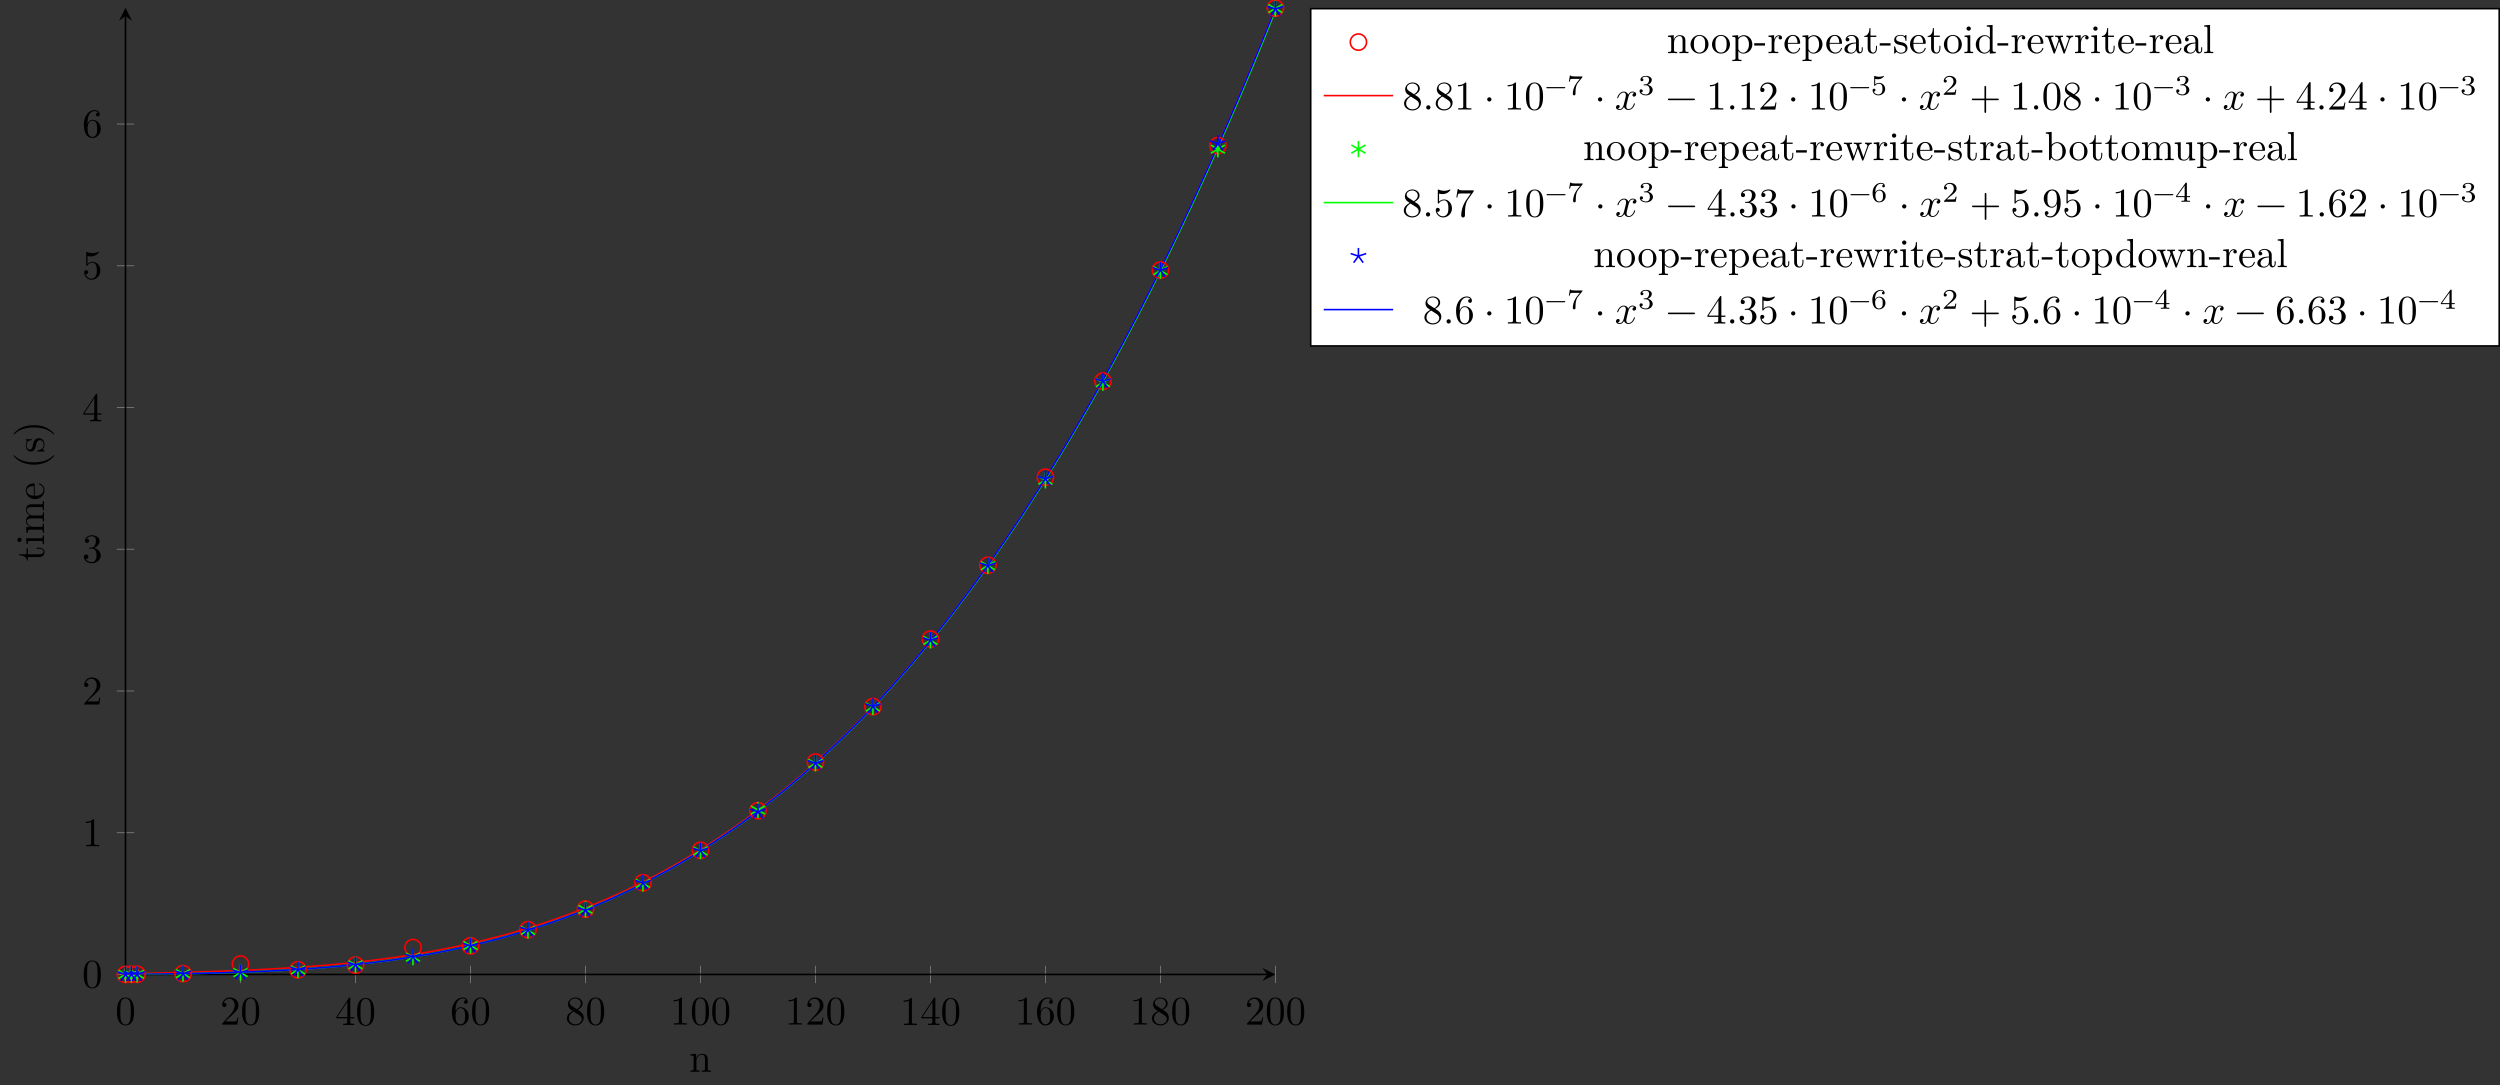 <?xml version="1.0" encoding="UTF-8"?>
<svg xmlns="http://www.w3.org/2000/svg" xmlns:xlink="http://www.w3.org/1999/xlink" width="612.447pt" height="265.893pt" viewBox="0 0 612.447 265.893" version="1.1">
<rect x="0" y="0" width="612.447" height="265.893" fill="#333333" stroke="none"/>
<defs>
<g>
<symbol overflow="visible" id="glyph0-0">
<path style="stroke:none;" d=""/>
</symbol>
<symbol overflow="visible" id="glyph0-1">
<path style="stroke:none;" d="M 4.578 -3.188 C 4.578 -3.984 4.531 -4.781 4.188 -5.516 C 3.734 -6.484 2.906 -6.641 2.5 -6.641 C 1.891 -6.641 1.172 -6.375 0.75 -5.453 C 0.438 -4.766 0.391 -3.984 0.391 -3.188 C 0.391 -2.438 0.422 -1.547 0.844 -0.781 C 1.266 0.016 2 0.219 2.484 0.219 C 3.016 0.219 3.781 0.016 4.219 -0.938 C 4.531 -1.625 4.578 -2.406 4.578 -3.188 Z M 3.766 -3.312 C 3.766 -2.562 3.766 -1.891 3.656 -1.25 C 3.5 -0.297 2.938 0 2.484 0 C 2.094 0 1.5 -0.25 1.328 -1.203 C 1.219 -1.797 1.219 -2.719 1.219 -3.312 C 1.219 -3.953 1.219 -4.609 1.297 -5.141 C 1.484 -6.328 2.234 -6.422 2.484 -6.422 C 2.812 -6.422 3.469 -6.234 3.656 -5.25 C 3.766 -4.688 3.766 -3.938 3.766 -3.312 Z M 3.766 -3.312 "/>
</symbol>
<symbol overflow="visible" id="glyph0-2">
<path style="stroke:none;" d="M 4.469 -1.734 L 4.234 -1.734 C 4.172 -1.438 4.109 -1 4 -0.844 C 3.938 -0.766 3.281 -0.766 3.062 -0.766 L 1.266 -0.766 L 2.328 -1.797 C 3.875 -3.172 4.469 -3.703 4.469 -4.703 C 4.469 -5.844 3.578 -6.641 2.359 -6.641 C 1.234 -6.641 0.5 -5.719 0.5 -4.828 C 0.5 -4.281 1 -4.281 1.031 -4.281 C 1.203 -4.281 1.547 -4.391 1.547 -4.812 C 1.547 -5.062 1.359 -5.328 1.016 -5.328 C 0.938 -5.328 0.922 -5.328 0.891 -5.312 C 1.109 -5.969 1.656 -6.328 2.234 -6.328 C 3.141 -6.328 3.562 -5.516 3.562 -4.703 C 3.562 -3.906 3.078 -3.125 2.516 -2.5 L 0.609 -0.375 C 0.5 -0.266 0.5 -0.234 0.5 0 L 4.203 0 Z M 4.469 -1.734 "/>
</symbol>
<symbol overflow="visible" id="glyph0-3">
<path style="stroke:none;" d="M 4.688 -1.641 L 4.688 -1.953 L 3.703 -1.953 L 3.703 -6.484 C 3.703 -6.688 3.703 -6.75 3.531 -6.75 C 3.453 -6.75 3.422 -6.75 3.344 -6.625 L 0.281 -1.953 L 0.281 -1.641 L 2.938 -1.641 L 2.938 -0.781 C 2.938 -0.422 2.906 -0.312 2.172 -0.312 L 1.969 -0.312 L 1.969 0 C 2.375 -0.031 2.891 -0.031 3.312 -0.031 C 3.734 -0.031 4.25 -0.031 4.672 0 L 4.672 -0.312 L 4.453 -0.312 C 3.719 -0.312 3.703 -0.422 3.703 -0.781 L 3.703 -1.641 Z M 2.984 -1.953 L 0.562 -1.953 L 2.984 -5.672 Z M 2.984 -1.953 "/>
</symbol>
<symbol overflow="visible" id="glyph0-4">
<path style="stroke:none;" d="M 4.562 -2.031 C 4.562 -3.297 3.672 -4.25 2.562 -4.25 C 1.891 -4.25 1.516 -3.75 1.312 -3.266 L 1.312 -3.516 C 1.312 -6.031 2.547 -6.391 3.062 -6.391 C 3.297 -6.391 3.719 -6.328 3.938 -5.984 C 3.781 -5.984 3.391 -5.984 3.391 -5.547 C 3.391 -5.234 3.625 -5.078 3.844 -5.078 C 4 -5.078 4.312 -5.172 4.312 -5.562 C 4.312 -6.156 3.875 -6.641 3.047 -6.641 C 1.766 -6.641 0.422 -5.359 0.422 -3.156 C 0.422 -0.484 1.578 0.219 2.5 0.219 C 3.609 0.219 4.562 -0.719 4.562 -2.031 Z M 3.656 -2.047 C 3.656 -1.562 3.656 -1.062 3.484 -0.703 C 3.188 -0.109 2.734 -0.062 2.5 -0.062 C 1.875 -0.062 1.578 -0.656 1.516 -0.812 C 1.328 -1.281 1.328 -2.078 1.328 -2.25 C 1.328 -3.031 1.656 -4.031 2.547 -4.031 C 2.719 -4.031 3.172 -4.031 3.484 -3.406 C 3.656 -3.047 3.656 -2.531 3.656 -2.047 Z M 3.656 -2.047 "/>
</symbol>
<symbol overflow="visible" id="glyph0-5">
<path style="stroke:none;" d="M 4.562 -1.672 C 4.562 -2.031 4.453 -2.484 4.062 -2.906 C 3.875 -3.109 3.719 -3.203 3.078 -3.609 C 3.797 -3.984 4.281 -4.5 4.281 -5.156 C 4.281 -6.078 3.406 -6.641 2.5 -6.641 C 1.5 -6.641 0.688 -5.906 0.688 -4.969 C 0.688 -4.797 0.703 -4.344 1.125 -3.875 C 1.234 -3.766 1.609 -3.516 1.859 -3.344 C 1.281 -3.047 0.422 -2.5 0.422 -1.5 C 0.422 -0.453 1.438 0.219 2.484 0.219 C 3.609 0.219 4.562 -0.609 4.562 -1.672 Z M 3.844 -5.156 C 3.844 -4.578 3.453 -4.109 2.859 -3.766 L 1.625 -4.562 C 1.172 -4.859 1.125 -5.188 1.125 -5.359 C 1.125 -5.969 1.781 -6.391 2.484 -6.391 C 3.203 -6.391 3.844 -5.875 3.844 -5.156 Z M 4.062 -1.312 C 4.062 -0.578 3.312 -0.062 2.5 -0.062 C 1.641 -0.062 0.922 -0.672 0.922 -1.5 C 0.922 -2.078 1.234 -2.719 2.078 -3.188 L 3.312 -2.406 C 3.594 -2.219 4.062 -1.922 4.062 -1.312 Z M 4.062 -1.312 "/>
</symbol>
<symbol overflow="visible" id="glyph0-6">
<path style="stroke:none;" d="M 4.172 0 L 4.172 -0.312 L 3.859 -0.312 C 2.953 -0.312 2.938 -0.422 2.938 -0.781 L 2.938 -6.375 C 2.938 -6.625 2.938 -6.641 2.703 -6.641 C 2.078 -6 1.203 -6 0.891 -6 L 0.891 -5.688 C 1.094 -5.688 1.672 -5.688 2.188 -5.953 L 2.188 -0.781 C 2.188 -0.422 2.156 -0.312 1.266 -0.312 L 0.953 -0.312 L 0.953 0 C 1.297 -0.031 2.156 -0.031 2.562 -0.031 C 2.953 -0.031 3.828 -0.031 4.172 0 Z M 4.172 0 "/>
</symbol>
<symbol overflow="visible" id="glyph0-7">
<path style="stroke:none;" d="M 4.562 -1.703 C 4.562 -2.516 3.922 -3.297 2.891 -3.516 C 3.703 -3.781 4.281 -4.469 4.281 -5.266 C 4.281 -6.078 3.406 -6.641 2.453 -6.641 C 1.453 -6.641 0.688 -6.047 0.688 -5.281 C 0.688 -4.953 0.906 -4.766 1.203 -4.766 C 1.5 -4.766 1.703 -4.984 1.703 -5.281 C 1.703 -5.766 1.234 -5.766 1.094 -5.766 C 1.391 -6.266 2.047 -6.391 2.406 -6.391 C 2.828 -6.391 3.375 -6.172 3.375 -5.281 C 3.375 -5.156 3.344 -4.578 3.094 -4.141 C 2.797 -3.656 2.453 -3.625 2.203 -3.625 C 2.125 -3.609 1.891 -3.594 1.812 -3.594 C 1.734 -3.578 1.672 -3.562 1.672 -3.469 C 1.672 -3.359 1.734 -3.359 1.906 -3.359 L 2.344 -3.359 C 3.156 -3.359 3.531 -2.688 3.531 -1.703 C 3.531 -0.344 2.844 -0.062 2.406 -0.062 C 1.969 -0.062 1.219 -0.234 0.875 -0.812 C 1.219 -0.766 1.531 -0.984 1.531 -1.359 C 1.531 -1.719 1.266 -1.922 0.984 -1.922 C 0.734 -1.922 0.422 -1.781 0.422 -1.344 C 0.422 -0.438 1.344 0.219 2.438 0.219 C 3.656 0.219 4.562 -0.688 4.562 -1.703 Z M 4.562 -1.703 "/>
</symbol>
<symbol overflow="visible" id="glyph0-8">
<path style="stroke:none;" d="M 4.469 -2 C 4.469 -3.188 3.656 -4.188 2.578 -4.188 C 2.109 -4.188 1.672 -4.031 1.312 -3.672 L 1.312 -5.625 C 1.516 -5.562 1.844 -5.5 2.156 -5.5 C 3.391 -5.5 4.094 -6.406 4.094 -6.531 C 4.094 -6.594 4.062 -6.641 3.984 -6.641 C 3.984 -6.641 3.953 -6.641 3.906 -6.609 C 3.703 -6.516 3.219 -6.312 2.547 -6.312 C 2.156 -6.312 1.688 -6.391 1.219 -6.594 C 1.141 -6.625 1.109 -6.625 1.109 -6.625 C 1 -6.625 1 -6.547 1 -6.391 L 1 -3.438 C 1 -3.266 1 -3.188 1.141 -3.188 C 1.219 -3.188 1.234 -3.203 1.281 -3.266 C 1.391 -3.422 1.75 -3.969 2.562 -3.969 C 3.078 -3.969 3.328 -3.516 3.406 -3.328 C 3.562 -2.953 3.594 -2.578 3.594 -2.078 C 3.594 -1.719 3.594 -1.125 3.344 -0.703 C 3.109 -0.312 2.734 -0.062 2.281 -0.062 C 1.562 -0.062 0.984 -0.594 0.812 -1.172 C 0.844 -1.172 0.875 -1.156 0.984 -1.156 C 1.312 -1.156 1.484 -1.406 1.484 -1.641 C 1.484 -1.891 1.312 -2.141 0.984 -2.141 C 0.844 -2.141 0.5 -2.062 0.5 -1.609 C 0.5 -0.75 1.188 0.219 2.297 0.219 C 3.453 0.219 4.469 -0.734 4.469 -2 Z M 4.469 -2 "/>
</symbol>
<symbol overflow="visible" id="glyph0-9">
<path style="stroke:none;" d="M 1.906 -0.531 C 1.906 -0.812 1.672 -1.062 1.391 -1.062 C 1.094 -1.062 0.859 -0.812 0.859 -0.531 C 0.859 -0.234 1.094 0 1.391 0 C 1.672 0 1.906 -0.234 1.906 -0.531 Z M 1.906 -0.531 "/>
</symbol>
<symbol overflow="visible" id="glyph0-10">
<path style="stroke:none;" d="M 1.906 -2.5 C 1.906 -2.781 1.672 -3.016 1.391 -3.016 C 1.094 -3.016 0.859 -2.781 0.859 -2.5 C 0.859 -2.203 1.094 -1.969 1.391 -1.969 C 1.672 -1.969 1.906 -2.203 1.906 -2.5 Z M 1.906 -2.5 "/>
</symbol>
<symbol overflow="visible" id="glyph0-11">
<path style="stroke:none;" d="M 5.25 -3.75 C 5.25 -4.266 4.672 -4.406 4.328 -4.406 C 3.75 -4.406 3.406 -3.875 3.281 -3.656 C 3.031 -4.312 2.5 -4.406 2.203 -4.406 C 1.172 -4.406 0.594 -3.125 0.594 -2.875 C 0.594 -2.766 0.719 -2.766 0.719 -2.766 C 0.797 -2.766 0.828 -2.797 0.844 -2.875 C 1.188 -3.938 1.844 -4.188 2.188 -4.188 C 2.375 -4.188 2.719 -4.094 2.719 -3.516 C 2.719 -3.203 2.547 -2.547 2.188 -1.141 C 2.031 -0.531 1.672 -0.109 1.234 -0.109 C 1.172 -0.109 0.953 -0.109 0.734 -0.234 C 0.984 -0.297 1.203 -0.5 1.203 -0.781 C 1.203 -1.047 0.984 -1.125 0.844 -1.125 C 0.531 -1.125 0.297 -0.875 0.297 -0.547 C 0.297 -0.094 0.781 0.109 1.219 0.109 C 1.891 0.109 2.25 -0.594 2.266 -0.641 C 2.391 -0.281 2.75 0.109 3.344 0.109 C 4.375 0.109 4.938 -1.172 4.938 -1.422 C 4.938 -1.531 4.859 -1.531 4.828 -1.531 C 4.734 -1.531 4.719 -1.484 4.688 -1.422 C 4.359 -0.344 3.688 -0.109 3.375 -0.109 C 2.984 -0.109 2.828 -0.422 2.828 -0.766 C 2.828 -0.984 2.875 -1.203 2.984 -1.641 L 3.328 -3.016 C 3.391 -3.266 3.625 -4.188 4.312 -4.188 C 4.359 -4.188 4.609 -4.188 4.812 -4.062 C 4.531 -4 4.344 -3.766 4.344 -3.516 C 4.344 -3.359 4.453 -3.172 4.719 -3.172 C 4.938 -3.172 5.25 -3.344 5.25 -3.75 Z M 5.25 -3.75 "/>
</symbol>
<symbol overflow="visible" id="glyph0-12">
<path style="stroke:none;" d="M 7.203 -2.5 C 7.203 -2.609 7.109 -2.688 7 -2.688 L 0.75 -2.688 C 0.641 -2.688 0.562 -2.609 0.562 -2.5 C 0.562 -2.375 0.641 -2.297 0.75 -2.297 L 7 -2.297 C 7.109 -2.297 7.203 -2.375 7.203 -2.5 Z M 7.203 -2.5 "/>
</symbol>
<symbol overflow="visible" id="glyph0-13">
<path style="stroke:none;" d="M 7.203 -2.5 C 7.203 -2.609 7.109 -2.688 7 -2.688 L 4.078 -2.688 L 4.078 -5.609 C 4.078 -5.719 3.984 -5.812 3.875 -5.812 C 3.766 -5.812 3.672 -5.719 3.672 -5.609 L 3.672 -2.688 L 0.75 -2.688 C 0.641 -2.688 0.562 -2.609 0.562 -2.5 C 0.562 -2.375 0.641 -2.297 0.75 -2.297 L 3.672 -2.297 L 3.672 0.625 C 3.672 0.734 3.766 0.828 3.875 0.828 C 3.984 0.828 4.078 0.734 4.078 0.625 L 4.078 -2.297 L 7 -2.297 C 7.109 -2.297 7.203 -2.375 7.203 -2.5 Z M 7.203 -2.5 "/>
</symbol>
<symbol overflow="visible" id="glyph0-14">
<path style="stroke:none;" d="M 4.828 -6.422 L 2.406 -6.422 C 1.203 -6.422 1.172 -6.547 1.141 -6.734 L 0.891 -6.734 L 0.562 -4.688 L 0.812 -4.688 C 0.844 -4.844 0.922 -5.469 1.062 -5.594 C 1.125 -5.656 1.906 -5.656 2.031 -5.656 L 4.094 -5.656 L 2.984 -4.078 C 2.078 -2.734 1.75 -1.344 1.75 -0.328 C 1.75 -0.234 1.75 0.219 2.219 0.219 C 2.672 0.219 2.672 -0.234 2.672 -0.328 L 2.672 -0.844 C 2.672 -1.391 2.703 -1.938 2.781 -2.469 C 2.828 -2.703 2.953 -3.562 3.406 -4.172 L 4.75 -6.078 C 4.828 -6.188 4.828 -6.203 4.828 -6.422 Z M 4.828 -6.422 "/>
</symbol>
<symbol overflow="visible" id="glyph0-15">
<path style="stroke:none;" d="M 4.562 -3.281 C 4.562 -5.969 3.406 -6.641 2.516 -6.641 C 1.969 -6.641 1.484 -6.453 1.062 -6.016 C 0.641 -5.562 0.422 -5.141 0.422 -4.391 C 0.422 -3.156 1.297 -2.172 2.406 -2.172 C 3.016 -2.172 3.422 -2.594 3.656 -3.172 L 3.656 -2.844 C 3.656 -0.516 2.625 -0.062 2.047 -0.062 C 1.875 -0.062 1.328 -0.078 1.062 -0.422 C 1.5 -0.422 1.578 -0.703 1.578 -0.875 C 1.578 -1.188 1.344 -1.328 1.125 -1.328 C 0.969 -1.328 0.672 -1.25 0.672 -0.859 C 0.672 -0.188 1.203 0.219 2.047 0.219 C 3.344 0.219 4.562 -1.141 4.562 -3.281 Z M 3.641 -4.203 C 3.641 -3.375 3.297 -2.406 2.422 -2.406 C 2.266 -2.406 1.797 -2.406 1.5 -3.031 C 1.312 -3.406 1.312 -3.891 1.312 -4.391 C 1.312 -4.922 1.312 -5.391 1.531 -5.766 C 1.797 -6.266 2.172 -6.391 2.516 -6.391 C 2.984 -6.391 3.312 -6.047 3.484 -5.609 C 3.594 -5.281 3.641 -4.656 3.641 -4.203 Z M 3.641 -4.203 "/>
</symbol>
<symbol overflow="visible" id="glyph1-0">
<path style="stroke:none;" d=""/>
</symbol>
<symbol overflow="visible" id="glyph1-1">
<path style="stroke:none;" d="M 5.328 0 L 5.328 -0.312 C 4.812 -0.312 4.562 -0.312 4.562 -0.609 L 4.562 -2.516 C 4.562 -3.375 4.562 -3.672 4.25 -4.031 C 4.109 -4.203 3.781 -4.406 3.203 -4.406 C 2.469 -4.406 2 -3.984 1.719 -3.359 L 1.719 -4.406 L 0.312 -4.297 L 0.312 -3.984 C 1.016 -3.984 1.094 -3.922 1.094 -3.422 L 1.094 -0.75 C 1.094 -0.312 0.984 -0.312 0.312 -0.312 L 0.312 0 L 1.453 -0.031 L 2.562 0 L 2.562 -0.312 C 1.891 -0.312 1.781 -0.312 1.781 -0.75 L 1.781 -2.594 C 1.781 -3.625 2.5 -4.188 3.125 -4.188 C 3.766 -4.188 3.875 -3.656 3.875 -3.078 L 3.875 -0.75 C 3.875 -0.312 3.766 -0.312 3.094 -0.312 L 3.094 0 L 4.219 -0.031 Z M 5.328 0 "/>
</symbol>
<symbol overflow="visible" id="glyph1-2">
<path style="stroke:none;" d="M 4.688 -2.141 C 4.688 -3.406 3.703 -4.469 2.5 -4.469 C 1.25 -4.469 0.281 -3.375 0.281 -2.141 C 0.281 -0.844 1.312 0.109 2.484 0.109 C 3.688 0.109 4.688 -0.875 4.688 -2.141 Z M 3.875 -2.219 C 3.875 -1.859 3.875 -1.312 3.656 -0.875 C 3.422 -0.422 2.984 -0.141 2.5 -0.141 C 2.062 -0.141 1.625 -0.344 1.359 -0.812 C 1.109 -1.25 1.109 -1.859 1.109 -2.219 C 1.109 -2.609 1.109 -3.141 1.344 -3.578 C 1.609 -4.031 2.078 -4.25 2.484 -4.25 C 2.922 -4.25 3.344 -4.031 3.609 -3.594 C 3.875 -3.172 3.875 -2.594 3.875 -2.219 Z M 3.875 -2.219 "/>
</symbol>
<symbol overflow="visible" id="glyph1-3">
<path style="stroke:none;" d="M 5.188 -2.156 C 5.188 -3.422 4.234 -4.406 3.109 -4.406 C 2.328 -4.406 1.906 -3.969 1.719 -3.75 L 1.719 -4.406 L 0.281 -4.297 L 0.281 -3.984 C 0.984 -3.984 1.062 -3.922 1.062 -3.484 L 1.062 1.172 C 1.062 1.625 0.953 1.625 0.281 1.625 L 0.281 1.938 L 1.391 1.906 L 2.516 1.938 L 2.516 1.625 C 1.859 1.625 1.75 1.625 1.75 1.172 L 1.75 -0.594 C 1.797 -0.422 2.219 0.109 2.969 0.109 C 4.156 0.109 5.188 -0.875 5.188 -2.156 Z M 4.359 -2.156 C 4.359 -0.953 3.672 -0.109 2.938 -0.109 C 2.531 -0.109 2.156 -0.312 1.891 -0.719 C 1.75 -0.922 1.75 -0.938 1.75 -1.141 L 1.75 -3.359 C 2.031 -3.875 2.516 -4.156 3.031 -4.156 C 3.766 -4.156 4.359 -3.281 4.359 -2.156 Z M 4.359 -2.156 "/>
</symbol>
<symbol overflow="visible" id="glyph1-4">
<path style="stroke:none;" d="M 2.75 -1.859 L 2.75 -2.438 L 0.109 -2.438 L 0.109 -1.859 Z M 2.75 -1.859 "/>
</symbol>
<symbol overflow="visible" id="glyph1-5">
<path style="stroke:none;" d="M 3.625 -3.797 C 3.625 -4.109 3.312 -4.406 2.891 -4.406 C 2.156 -4.406 1.797 -3.734 1.672 -3.312 L 1.672 -4.406 L 0.281 -4.297 L 0.281 -3.984 C 0.984 -3.984 1.062 -3.922 1.062 -3.422 L 1.062 -0.75 C 1.062 -0.312 0.953 -0.312 0.281 -0.312 L 0.281 0 L 1.422 -0.031 C 1.812 -0.031 2.281 -0.031 2.688 0 L 2.688 -0.312 L 2.469 -0.312 C 1.734 -0.312 1.719 -0.422 1.719 -0.781 L 1.719 -2.312 C 1.719 -3.297 2.141 -4.188 2.891 -4.188 C 2.953 -4.188 2.984 -4.188 3 -4.172 C 2.969 -4.172 2.766 -4.047 2.766 -3.781 C 2.766 -3.516 2.984 -3.359 3.203 -3.359 C 3.375 -3.359 3.625 -3.484 3.625 -3.797 Z M 3.625 -3.797 "/>
</symbol>
<symbol overflow="visible" id="glyph1-6">
<path style="stroke:none;" d="M 4.141 -1.188 C 4.141 -1.281 4.062 -1.312 4 -1.312 C 3.922 -1.312 3.891 -1.25 3.875 -1.172 C 3.531 -0.141 2.625 -0.141 2.531 -0.141 C 2.031 -0.141 1.641 -0.438 1.406 -0.812 C 1.109 -1.281 1.109 -1.938 1.109 -2.297 L 3.891 -2.297 C 4.109 -2.297 4.141 -2.297 4.141 -2.516 C 4.141 -3.5 3.594 -4.469 2.359 -4.469 C 1.203 -4.469 0.281 -3.438 0.281 -2.188 C 0.281 -0.859 1.328 0.109 2.469 0.109 C 3.688 0.109 4.141 -1 4.141 -1.188 Z M 3.484 -2.516 L 1.109 -2.516 C 1.172 -4 2.016 -4.25 2.359 -4.25 C 3.375 -4.25 3.484 -2.906 3.484 -2.516 Z M 3.484 -2.516 "/>
</symbol>
<symbol overflow="visible" id="glyph1-7">
<path style="stroke:none;" d="M 4.812 -0.891 L 4.812 -1.453 L 4.562 -1.453 L 4.562 -0.891 C 4.562 -0.312 4.312 -0.25 4.203 -0.25 C 3.875 -0.25 3.844 -0.703 3.844 -0.75 L 3.844 -2.734 C 3.844 -3.156 3.844 -3.547 3.484 -3.922 C 3.094 -4.312 2.594 -4.469 2.109 -4.469 C 1.297 -4.469 0.609 -4 0.609 -3.344 C 0.609 -3.047 0.812 -2.875 1.062 -2.875 C 1.344 -2.875 1.531 -3.078 1.531 -3.328 C 1.531 -3.453 1.469 -3.781 1.016 -3.781 C 1.281 -4.141 1.781 -4.25 2.094 -4.25 C 2.578 -4.25 3.156 -3.859 3.156 -2.969 L 3.156 -2.609 C 2.641 -2.578 1.938 -2.547 1.312 -2.25 C 0.562 -1.906 0.312 -1.391 0.312 -0.953 C 0.312 -0.141 1.281 0.109 1.906 0.109 C 2.578 0.109 3.031 -0.297 3.219 -0.75 C 3.266 -0.359 3.531 0.062 4 0.062 C 4.203 0.062 4.812 -0.078 4.812 -0.891 Z M 3.156 -1.391 C 3.156 -0.453 2.438 -0.109 1.984 -0.109 C 1.5 -0.109 1.094 -0.453 1.094 -0.953 C 1.094 -1.5 1.5 -2.328 3.156 -2.391 Z M 3.156 -1.391 "/>
</symbol>
<symbol overflow="visible" id="glyph1-8">
<path style="stroke:none;" d="M 3.312 -1.234 L 3.312 -1.797 L 3.062 -1.797 L 3.062 -1.25 C 3.062 -0.516 2.766 -0.141 2.391 -0.141 C 1.719 -0.141 1.719 -1.047 1.719 -1.219 L 1.719 -3.984 L 3.156 -3.984 L 3.156 -4.297 L 1.719 -4.297 L 1.719 -6.125 L 1.469 -6.125 C 1.469 -5.312 1.172 -4.25 0.188 -4.203 L 0.188 -3.984 L 1.031 -3.984 L 1.031 -1.234 C 1.031 -0.016 1.969 0.109 2.328 0.109 C 3.031 0.109 3.312 -0.594 3.312 -1.234 Z M 3.312 -1.234 "/>
</symbol>
<symbol overflow="visible" id="glyph1-9">
<path style="stroke:none;" d="M 3.594 -1.281 C 3.594 -1.797 3.297 -2.109 3.172 -2.219 C 2.844 -2.547 2.453 -2.625 2.031 -2.703 C 1.469 -2.812 0.812 -2.938 0.812 -3.516 C 0.812 -3.875 1.062 -4.281 1.922 -4.281 C 3.016 -4.281 3.078 -3.375 3.094 -3.078 C 3.094 -2.984 3.203 -2.984 3.203 -2.984 C 3.344 -2.984 3.344 -3.031 3.344 -3.219 L 3.344 -4.234 C 3.344 -4.391 3.344 -4.469 3.234 -4.469 C 3.188 -4.469 3.156 -4.469 3.031 -4.344 C 3 -4.312 2.906 -4.219 2.859 -4.188 C 2.484 -4.469 2.078 -4.469 1.922 -4.469 C 0.703 -4.469 0.328 -3.797 0.328 -3.234 C 0.328 -2.891 0.484 -2.609 0.75 -2.391 C 1.078 -2.141 1.359 -2.078 2.078 -1.938 C 2.297 -1.891 3.109 -1.734 3.109 -1.016 C 3.109 -0.516 2.766 -0.109 1.984 -0.109 C 1.141 -0.109 0.781 -0.672 0.594 -1.531 C 0.562 -1.656 0.562 -1.688 0.453 -1.688 C 0.328 -1.688 0.328 -1.625 0.328 -1.453 L 0.328 -0.125 C 0.328 0.047 0.328 0.109 0.438 0.109 C 0.484 0.109 0.5 0.094 0.688 -0.094 C 0.703 -0.109 0.703 -0.125 0.891 -0.312 C 1.328 0.094 1.781 0.109 1.984 0.109 C 3.125 0.109 3.594 -0.562 3.594 -1.281 Z M 3.594 -1.281 "/>
</symbol>
<symbol overflow="visible" id="glyph1-10">
<path style="stroke:none;" d="M 2.469 0 L 2.469 -0.312 C 1.797 -0.312 1.766 -0.359 1.766 -0.75 L 1.766 -4.406 L 0.375 -4.297 L 0.375 -3.984 C 1.016 -3.984 1.109 -3.922 1.109 -3.438 L 1.109 -0.75 C 1.109 -0.312 1 -0.312 0.328 -0.312 L 0.328 0 L 1.422 -0.031 C 1.781 -0.031 2.125 -0.016 2.469 0 Z M 1.906 -6.016 C 1.906 -6.297 1.688 -6.547 1.391 -6.547 C 1.047 -6.547 0.844 -6.266 0.844 -6.016 C 0.844 -5.75 1.078 -5.5 1.375 -5.5 C 1.719 -5.5 1.906 -5.766 1.906 -6.016 Z M 1.906 -6.016 "/>
</symbol>
<symbol overflow="visible" id="glyph1-11">
<path style="stroke:none;" d="M 5.25 0 L 5.25 -0.312 C 4.562 -0.312 4.469 -0.375 4.469 -0.875 L 4.469 -6.922 L 3.047 -6.812 L 3.047 -6.5 C 3.734 -6.5 3.812 -6.438 3.812 -5.938 L 3.812 -3.781 C 3.531 -4.141 3.094 -4.406 2.562 -4.406 C 1.391 -4.406 0.344 -3.422 0.344 -2.141 C 0.344 -0.875 1.312 0.109 2.453 0.109 C 3.094 0.109 3.531 -0.234 3.781 -0.547 L 3.781 0.109 Z M 3.781 -1.172 C 3.781 -1 3.781 -0.984 3.672 -0.812 C 3.375 -0.328 2.938 -0.109 2.5 -0.109 C 2.047 -0.109 1.688 -0.375 1.453 -0.75 C 1.203 -1.156 1.172 -1.719 1.172 -2.141 C 1.172 -2.5 1.188 -3.094 1.469 -3.547 C 1.688 -3.859 2.062 -4.188 2.609 -4.188 C 2.953 -4.188 3.375 -4.031 3.672 -3.594 C 3.781 -3.422 3.781 -3.406 3.781 -3.219 Z M 3.781 -1.172 "/>
</symbol>
<symbol overflow="visible" id="glyph1-12">
<path style="stroke:none;" d="M 7.016 -3.984 L 7.016 -4.297 C 6.781 -4.281 6.5 -4.266 6.281 -4.266 L 5.359 -4.297 L 5.359 -3.984 C 5.719 -3.984 5.938 -3.797 5.938 -3.516 C 5.938 -3.453 5.938 -3.422 5.875 -3.297 L 4.969 -0.75 L 3.984 -3.531 C 3.953 -3.656 3.938 -3.672 3.938 -3.719 C 3.938 -3.984 4.328 -3.984 4.531 -3.984 L 4.531 -4.297 L 3.484 -4.266 C 3.188 -4.266 2.906 -4.281 2.609 -4.297 L 2.609 -3.984 C 2.969 -3.984 3.125 -3.969 3.234 -3.844 C 3.281 -3.781 3.391 -3.484 3.453 -3.297 L 2.609 -0.875 L 1.656 -3.531 C 1.609 -3.656 1.609 -3.672 1.609 -3.719 C 1.609 -3.984 2 -3.984 2.188 -3.984 L 2.188 -4.297 L 1.109 -4.266 L 0.172 -4.297 L 0.172 -3.984 C 0.672 -3.984 0.797 -3.953 0.922 -3.641 L 2.172 -0.109 C 2.219 0.031 2.25 0.109 2.375 0.109 C 2.516 0.109 2.531 0.047 2.578 -0.094 L 3.594 -2.906 L 4.609 -0.078 C 4.641 0.031 4.672 0.109 4.812 0.109 C 4.938 0.109 4.969 0.016 5 -0.078 L 6.172 -3.344 C 6.344 -3.844 6.656 -3.984 7.016 -3.984 Z M 7.016 -3.984 "/>
</symbol>
<symbol overflow="visible" id="glyph1-13">
<path style="stroke:none;" d="M 2.547 0 L 2.547 -0.312 C 1.875 -0.312 1.766 -0.312 1.766 -0.75 L 1.766 -6.922 L 0.328 -6.812 L 0.328 -6.5 C 1.031 -6.5 1.109 -6.438 1.109 -5.938 L 1.109 -0.75 C 1.109 -0.312 1 -0.312 0.328 -0.312 L 0.328 0 L 1.438 -0.031 Z M 2.547 0 "/>
</symbol>
<symbol overflow="visible" id="glyph1-14">
<path style="stroke:none;" d="M 5.188 -2.156 C 5.188 -3.422 4.219 -4.406 3.078 -4.406 C 2.297 -4.406 1.875 -3.938 1.719 -3.766 L 1.719 -6.922 L 0.281 -6.812 L 0.281 -6.5 C 0.984 -6.5 1.062 -6.438 1.062 -5.938 L 1.062 0 L 1.312 0 L 1.672 -0.625 C 1.812 -0.391 2.234 0.109 2.969 0.109 C 4.156 0.109 5.188 -0.875 5.188 -2.156 Z M 4.359 -2.156 C 4.359 -1.797 4.344 -1.203 4.062 -0.75 C 3.844 -0.438 3.469 -0.109 2.938 -0.109 C 2.484 -0.109 2.125 -0.344 1.891 -0.719 C 1.75 -0.922 1.75 -0.953 1.75 -1.141 L 1.75 -3.188 C 1.75 -3.375 1.75 -3.391 1.859 -3.547 C 2.25 -4.109 2.797 -4.188 3.031 -4.188 C 3.484 -4.188 3.844 -3.922 4.078 -3.547 C 4.344 -3.141 4.359 -2.578 4.359 -2.156 Z M 4.359 -2.156 "/>
</symbol>
<symbol overflow="visible" id="glyph1-15">
<path style="stroke:none;" d="M 8.109 0 L 8.109 -0.312 C 7.594 -0.312 7.344 -0.312 7.328 -0.609 L 7.328 -2.516 C 7.328 -3.375 7.328 -3.672 7.016 -4.031 C 6.875 -4.203 6.547 -4.406 5.969 -4.406 C 5.141 -4.406 4.688 -3.812 4.531 -3.422 C 4.391 -4.297 3.656 -4.406 3.203 -4.406 C 2.469 -4.406 2 -3.984 1.719 -3.359 L 1.719 -4.406 L 0.312 -4.297 L 0.312 -3.984 C 1.016 -3.984 1.094 -3.922 1.094 -3.422 L 1.094 -0.75 C 1.094 -0.312 0.984 -0.312 0.312 -0.312 L 0.312 0 L 1.453 -0.031 L 2.562 0 L 2.562 -0.312 C 1.891 -0.312 1.781 -0.312 1.781 -0.75 L 1.781 -2.594 C 1.781 -3.625 2.5 -4.188 3.125 -4.188 C 3.766 -4.188 3.875 -3.656 3.875 -3.078 L 3.875 -0.75 C 3.875 -0.312 3.766 -0.312 3.094 -0.312 L 3.094 0 L 4.219 -0.031 L 5.328 0 L 5.328 -0.312 C 4.672 -0.312 4.562 -0.312 4.562 -0.75 L 4.562 -2.594 C 4.562 -3.625 5.266 -4.188 5.906 -4.188 C 6.531 -4.188 6.641 -3.656 6.641 -3.078 L 6.641 -0.75 C 6.641 -0.312 6.531 -0.312 5.859 -0.312 L 5.859 0 L 6.984 -0.031 Z M 8.109 0 "/>
</symbol>
<symbol overflow="visible" id="glyph1-16">
<path style="stroke:none;" d="M 5.328 0 L 5.328 -0.312 C 4.641 -0.312 4.562 -0.375 4.562 -0.875 L 4.562 -4.406 L 3.094 -4.297 L 3.094 -3.984 C 3.781 -3.984 3.875 -3.922 3.875 -3.422 L 3.875 -1.656 C 3.875 -0.781 3.391 -0.109 2.656 -0.109 C 1.828 -0.109 1.781 -0.578 1.781 -1.094 L 1.781 -4.406 L 0.312 -4.297 L 0.312 -3.984 C 1.094 -3.984 1.094 -3.953 1.094 -3.078 L 1.094 -1.578 C 1.094 -0.797 1.094 0.109 2.609 0.109 C 3.172 0.109 3.609 -0.172 3.891 -0.781 L 3.891 0.109 Z M 5.328 0 "/>
</symbol>
<symbol overflow="visible" id="glyph2-0">
<path style="stroke:none;" d=""/>
</symbol>
<symbol overflow="visible" id="glyph2-1">
<path style="stroke:none;" d="M -1.234 -3.312 L -1.797 -3.312 L -1.797 -3.062 L -1.25 -3.062 C -0.516 -3.062 -0.141 -2.766 -0.141 -2.391 C -0.141 -1.719 -1.047 -1.719 -1.219 -1.719 L -3.984 -1.719 L -3.984 -3.156 L -4.297 -3.156 L -4.297 -1.719 L -6.125 -1.719 L -6.125 -1.469 C -5.312 -1.469 -4.25 -1.172 -4.203 -0.188 L -3.984 -0.188 L -3.984 -1.031 L -1.234 -1.031 C -0.016 -1.031 0.109 -1.969 0.109 -2.328 C 0.109 -3.031 -0.594 -3.312 -1.234 -3.312 Z M -1.234 -3.312 "/>
</symbol>
<symbol overflow="visible" id="glyph2-2">
<path style="stroke:none;" d="M 0 -2.469 L -0.312 -2.469 C -0.312 -1.797 -0.359 -1.766 -0.75 -1.766 L -4.406 -1.766 L -4.297 -0.375 L -3.984 -0.375 C -3.984 -1.016 -3.922 -1.109 -3.438 -1.109 L -0.75 -1.109 C -0.312 -1.109 -0.312 -1 -0.312 -0.328 L 0 -0.328 L -0.031 -1.422 C -0.031 -1.781 -0.016 -2.125 0 -2.469 Z M -6.016 -1.906 C -6.297 -1.906 -6.547 -1.688 -6.547 -1.391 C -6.547 -1.047 -6.266 -0.844 -6.016 -0.844 C -5.75 -0.844 -5.5 -1.078 -5.5 -1.375 C -5.5 -1.719 -5.766 -1.906 -6.016 -1.906 Z M -6.016 -1.906 "/>
</symbol>
<symbol overflow="visible" id="glyph2-3">
<path style="stroke:none;" d="M 0 -8.109 L -0.312 -8.109 C -0.312 -7.594 -0.312 -7.344 -0.609 -7.328 L -2.516 -7.328 C -3.375 -7.328 -3.672 -7.328 -4.031 -7.016 C -4.203 -6.875 -4.406 -6.547 -4.406 -5.969 C -4.406 -5.141 -3.812 -4.688 -3.422 -4.531 C -4.297 -4.391 -4.406 -3.656 -4.406 -3.203 C -4.406 -2.469 -3.984 -2 -3.359 -1.719 L -4.406 -1.719 L -4.297 -0.312 L -3.984 -0.312 C -3.984 -1.016 -3.922 -1.094 -3.422 -1.094 L -0.75 -1.094 C -0.312 -1.094 -0.312 -0.984 -0.312 -0.312 L 0 -0.312 L -0.031 -1.453 L 0 -2.562 L -0.312 -2.562 C -0.312 -1.891 -0.312 -1.781 -0.75 -1.781 L -2.594 -1.781 C -3.625 -1.781 -4.188 -2.5 -4.188 -3.125 C -4.188 -3.766 -3.656 -3.875 -3.078 -3.875 L -0.75 -3.875 C -0.312 -3.875 -0.312 -3.766 -0.312 -3.094 L 0 -3.094 L -0.031 -4.219 L 0 -5.328 L -0.312 -5.328 C -0.312 -4.672 -0.312 -4.562 -0.75 -4.562 L -2.594 -4.562 C -3.625 -4.562 -4.188 -5.266 -4.188 -5.906 C -4.188 -6.531 -3.656 -6.641 -3.078 -6.641 L -0.75 -6.641 C -0.312 -6.641 -0.312 -6.531 -0.312 -5.859 L 0 -5.859 L -0.031 -6.984 Z M 0 -8.109 "/>
</symbol>
<symbol overflow="visible" id="glyph2-4">
<path style="stroke:none;" d="M -1.188 -4.141 C -1.281 -4.141 -1.312 -4.062 -1.312 -4 C -1.312 -3.922 -1.25 -3.891 -1.172 -3.875 C -0.141 -3.531 -0.141 -2.625 -0.141 -2.531 C -0.141 -2.031 -0.438 -1.641 -0.812 -1.406 C -1.281 -1.109 -1.938 -1.109 -2.297 -1.109 L -2.297 -3.891 C -2.297 -4.109 -2.297 -4.141 -2.516 -4.141 C -3.5 -4.141 -4.469 -3.594 -4.469 -2.359 C -4.469 -1.203 -3.438 -0.281 -2.188 -0.281 C -0.859 -0.281 0.109 -1.328 0.109 -2.469 C 0.109 -3.688 -1 -4.141 -1.188 -4.141 Z M -2.516 -3.484 L -2.516 -1.109 C -4 -1.172 -4.25 -2.016 -4.25 -2.359 C -4.25 -3.375 -2.906 -3.484 -2.516 -3.484 Z M -2.516 -3.484 "/>
</symbol>
<symbol overflow="visible" id="glyph2-5">
<path style="stroke:none;" d="M 2.391 -3.297 C 2.359 -3.297 2.344 -3.297 2.172 -3.125 C 0.922 -1.891 -0.969 -1.562 -2.5 -1.562 C -4.234 -1.562 -5.969 -1.938 -7.203 -3.172 C -7.328 -3.297 -7.344 -3.297 -7.375 -3.297 C -7.453 -3.297 -7.484 -3.266 -7.484 -3.203 C -7.484 -3.094 -6.797 -2.203 -5.531 -1.609 C -4.438 -1.109 -3.328 -0.984 -2.5 -0.984 C -1.719 -0.984 -0.516 -1.094 0.625 -1.641 C 1.844 -2.25 2.5 -3.094 2.5 -3.203 C 2.5 -3.266 2.469 -3.297 2.391 -3.297 Z M 2.391 -3.297 "/>
</symbol>
<symbol overflow="visible" id="glyph2-6">
<path style="stroke:none;" d="M -1.281 -3.594 C -1.797 -3.594 -2.109 -3.297 -2.219 -3.172 C -2.547 -2.844 -2.625 -2.453 -2.703 -2.031 C -2.812 -1.469 -2.938 -0.812 -3.516 -0.812 C -3.875 -0.812 -4.281 -1.062 -4.281 -1.922 C -4.281 -3.016 -3.375 -3.078 -3.078 -3.094 C -2.984 -3.094 -2.984 -3.203 -2.984 -3.203 C -2.984 -3.344 -3.031 -3.344 -3.219 -3.344 L -4.234 -3.344 C -4.391 -3.344 -4.469 -3.344 -4.469 -3.234 C -4.469 -3.188 -4.469 -3.156 -4.344 -3.031 C -4.312 -3 -4.219 -2.906 -4.188 -2.859 C -4.469 -2.484 -4.469 -2.078 -4.469 -1.922 C -4.469 -0.703 -3.797 -0.328 -3.234 -0.328 C -2.891 -0.328 -2.609 -0.484 -2.391 -0.75 C -2.141 -1.078 -2.078 -1.359 -1.938 -2.078 C -1.891 -2.297 -1.734 -3.109 -1.016 -3.109 C -0.516 -3.109 -0.109 -2.766 -0.109 -1.984 C -0.109 -1.141 -0.672 -0.781 -1.531 -0.594 C -1.656 -0.562 -1.688 -0.562 -1.688 -0.453 C -1.688 -0.328 -1.625 -0.328 -1.453 -0.328 L -0.125 -0.328 C 0.047 -0.328 0.109 -0.328 0.109 -0.438 C 0.109 -0.484 0.094 -0.5 -0.094 -0.688 C -0.109 -0.703 -0.125 -0.703 -0.312 -0.891 C 0.094 -1.328 0.109 -1.781 0.109 -1.984 C 0.109 -3.125 -0.562 -3.594 -1.281 -3.594 Z M -1.281 -3.594 "/>
</symbol>
<symbol overflow="visible" id="glyph2-7">
<path style="stroke:none;" d="M -2.5 -2.875 C -3.266 -2.875 -4.469 -2.766 -5.609 -2.219 C -6.828 -1.625 -7.484 -0.766 -7.484 -0.672 C -7.484 -0.609 -7.438 -0.562 -7.375 -0.562 C -7.344 -0.562 -7.328 -0.562 -7.141 -0.75 C -6.156 -1.734 -4.578 -2.297 -2.5 -2.297 C -0.781 -2.297 0.969 -1.938 2.219 -0.703 C 2.344 -0.562 2.359 -0.562 2.391 -0.562 C 2.453 -0.562 2.5 -0.609 2.5 -0.672 C 2.5 -0.766 1.812 -1.672 0.547 -2.25 C -0.547 -2.766 -1.656 -2.875 -2.5 -2.875 Z M -2.5 -2.875 "/>
</symbol>
<symbol overflow="visible" id="glyph3-0">
<path style="stroke:none;" d=""/>
</symbol>
<symbol overflow="visible" id="glyph3-1">
<path style="stroke:none;" d="M 5.047 -1.75 C 5.047 -1.828 4.984 -1.891 4.906 -1.891 L 0.531 -1.891 C 0.453 -1.891 0.391 -1.828 0.391 -1.75 C 0.391 -1.672 0.453 -1.609 0.531 -1.609 L 4.906 -1.609 C 4.984 -1.609 5.047 -1.672 5.047 -1.75 Z M 5.047 -1.75 "/>
</symbol>
<symbol overflow="visible" id="glyph3-2">
<path style="stroke:none;" d="M 3.812 -4.5 L 1.984 -4.5 C 1.703 -4.5 1.625 -4.5 1.375 -4.531 C 1 -4.547 0.984 -4.609 0.969 -4.719 L 0.734 -4.719 L 0.484 -3.234 L 0.719 -3.234 C 0.734 -3.328 0.812 -3.797 0.922 -3.859 C 0.984 -3.906 1.547 -3.906 1.641 -3.906 L 3.172 -3.906 L 2.438 -2.984 C 1.531 -1.781 1.453 -0.672 1.453 -0.266 C 1.453 -0.188 1.453 0.141 1.781 0.141 C 2.109 0.141 2.109 -0.172 2.109 -0.266 L 2.109 -0.547 C 2.109 -1.906 2.391 -2.516 2.688 -2.906 L 3.734 -4.219 C 3.812 -4.297 3.812 -4.312 3.812 -4.5 Z M 3.812 -4.5 "/>
</symbol>
<symbol overflow="visible" id="glyph3-3">
<path style="stroke:none;" d="M 3.594 -1.203 C 3.594 -1.75 3.141 -2.297 2.375 -2.453 C 3.109 -2.719 3.375 -3.25 3.375 -3.672 C 3.375 -4.219 2.734 -4.641 1.969 -4.641 C 1.188 -4.641 0.594 -4.266 0.594 -3.703 C 0.594 -3.469 0.75 -3.328 0.953 -3.328 C 1.172 -3.328 1.312 -3.5 1.312 -3.688 C 1.312 -3.891 1.172 -4.031 0.953 -4.047 C 1.203 -4.359 1.688 -4.438 1.938 -4.438 C 2.25 -4.438 2.703 -4.281 2.703 -3.672 C 2.703 -3.375 2.594 -3.062 2.422 -2.844 C 2.188 -2.578 1.984 -2.562 1.641 -2.547 C 1.469 -2.531 1.453 -2.531 1.422 -2.516 C 1.422 -2.516 1.344 -2.5 1.344 -2.438 C 1.344 -2.328 1.406 -2.328 1.531 -2.328 L 1.906 -2.328 C 2.453 -2.328 2.844 -1.953 2.844 -1.203 C 2.844 -0.344 2.344 -0.078 1.938 -0.078 C 1.656 -0.078 1.047 -0.156 0.75 -0.578 C 1.078 -0.594 1.156 -0.812 1.156 -0.969 C 1.156 -1.188 0.984 -1.344 0.766 -1.344 C 0.578 -1.344 0.375 -1.234 0.375 -0.938 C 0.375 -0.281 1.109 0.141 1.953 0.141 C 2.922 0.141 3.594 -0.516 3.594 -1.203 Z M 3.594 -1.203 "/>
</symbol>
<symbol overflow="visible" id="glyph3-4">
<path style="stroke:none;" d="M 3.531 -1.406 C 3.531 -2.188 2.922 -2.922 2.062 -2.922 C 1.75 -2.922 1.391 -2.844 1.078 -2.578 L 1.078 -3.891 C 1.438 -3.812 1.641 -3.812 1.766 -3.812 C 2.688 -3.812 3.234 -4.438 3.234 -4.547 C 3.234 -4.609 3.172 -4.641 3.141 -4.641 C 3.141 -4.641 3.109 -4.641 3.094 -4.609 C 2.922 -4.547 2.547 -4.422 2.031 -4.422 C 1.844 -4.422 1.469 -4.422 1.016 -4.609 C 0.938 -4.641 0.922 -4.641 0.922 -4.641 C 0.828 -4.641 0.828 -4.562 0.828 -4.453 L 0.828 -2.391 C 0.828 -2.266 0.828 -2.188 0.938 -2.188 C 1 -2.188 1.016 -2.203 1.078 -2.281 C 1.391 -2.672 1.812 -2.719 2.047 -2.719 C 2.469 -2.719 2.656 -2.391 2.703 -2.328 C 2.828 -2.109 2.859 -1.844 2.859 -1.438 C 2.859 -1.219 2.859 -0.812 2.656 -0.5 C 2.484 -0.25 2.172 -0.078 1.844 -0.078 C 1.391 -0.078 0.922 -0.328 0.734 -0.797 C 1 -0.781 1.141 -0.953 1.141 -1.141 C 1.141 -1.438 0.875 -1.5 0.797 -1.5 C 0.797 -1.5 0.438 -1.5 0.438 -1.125 C 0.438 -0.484 1.016 0.141 1.844 0.141 C 2.75 0.141 3.531 -0.531 3.531 -1.406 Z M 3.531 -1.406 "/>
</symbol>
<symbol overflow="visible" id="glyph3-5">
<path style="stroke:none;" d="M 3.531 -1.266 L 3.297 -1.266 C 3.266 -1.125 3.203 -0.703 3.109 -0.641 C 3.047 -0.594 2.516 -0.594 2.422 -0.594 L 1.125 -0.594 C 1.859 -1.25 2.109 -1.438 2.531 -1.766 C 3.047 -2.172 3.531 -2.609 3.531 -3.281 C 3.531 -4.125 2.781 -4.641 1.891 -4.641 C 1.031 -4.641 0.438 -4.031 0.438 -3.391 C 0.438 -3.031 0.734 -3 0.812 -3 C 0.984 -3 1.188 -3.109 1.188 -3.359 C 1.188 -3.5 1.125 -3.734 0.766 -3.734 C 0.984 -4.234 1.453 -4.391 1.781 -4.391 C 2.484 -4.391 2.844 -3.844 2.844 -3.281 C 2.844 -2.672 2.422 -2.188 2.188 -1.938 L 0.516 -0.266 C 0.438 -0.203 0.438 -0.203 0.438 0 L 3.312 0 Z M 3.531 -1.266 "/>
</symbol>
<symbol overflow="visible" id="glyph3-6">
<path style="stroke:none;" d="M 3.594 -1.422 C 3.594 -2.312 2.891 -2.969 2.062 -2.969 C 1.516 -2.969 1.203 -2.594 1.047 -2.281 C 1.047 -2.859 1.094 -3.375 1.359 -3.797 C 1.594 -4.172 1.984 -4.438 2.422 -4.438 C 2.641 -4.438 2.906 -4.375 3.047 -4.188 C 2.875 -4.172 2.734 -4.062 2.734 -3.859 C 2.734 -3.688 2.844 -3.531 3.062 -3.531 C 3.266 -3.531 3.391 -3.672 3.391 -3.875 C 3.391 -4.281 3.094 -4.641 2.406 -4.641 C 1.406 -4.641 0.375 -3.719 0.375 -2.219 C 0.375 -0.406 1.234 0.141 2 0.141 C 2.844 0.141 3.594 -0.516 3.594 -1.422 Z M 2.922 -1.422 C 2.922 -1.031 2.922 -0.734 2.734 -0.469 C 2.562 -0.219 2.344 -0.078 2 -0.078 C 1.641 -0.078 1.375 -0.281 1.234 -0.594 C 1.125 -0.797 1.062 -1.156 1.062 -1.578 C 1.062 -2.25 1.469 -2.766 2.031 -2.766 C 2.359 -2.766 2.562 -2.641 2.75 -2.391 C 2.906 -2.125 2.922 -1.828 2.922 -1.422 Z M 2.922 -1.422 "/>
</symbol>
<symbol overflow="visible" id="glyph3-7">
<path style="stroke:none;" d="M 3.688 -1.141 L 3.688 -1.391 L 2.922 -1.391 L 2.922 -4.516 C 2.922 -4.656 2.922 -4.703 2.766 -4.703 C 2.688 -4.703 2.656 -4.703 2.578 -4.609 L 0.266 -1.391 L 0.266 -1.141 L 2.328 -1.141 L 2.328 -0.578 C 2.328 -0.328 2.328 -0.25 1.766 -0.25 L 1.578 -0.25 L 1.578 0 L 2.625 -0.031 L 3.672 0 L 3.672 -0.25 L 3.484 -0.25 C 2.922 -0.25 2.922 -0.328 2.922 -0.578 L 2.922 -1.141 Z M 2.375 -1.391 L 0.531 -1.391 L 2.375 -3.953 Z M 2.375 -1.391 "/>
</symbol>
</g>
<clipPath id="clip1">
  <path d="M 30.75 1.922 L 312.445 1.922 L 312.445 238.719 L 30.75 238.719 Z M 30.75 1.922 "/>
</clipPath>
<clipPath id="clip2">
  <path d="M 321 2 L 612.445 2 L 612.445 85 L 321 85 Z M 321 2 "/>
</clipPath>
<clipPath id="clip3">
  <path d="M 320 1 L 612.445 1 L 612.445 85 L 320 85 Z M 320 1 "/>
</clipPath>
</defs>
<g id="surface1">
<path style="fill:none;stroke-width:0.199;stroke-linecap:butt;stroke-linejoin:miter;stroke:rgb(50%,50%,50%);stroke-opacity:1;stroke-miterlimit:10;" d="M 0 -2.125 L 0 2.125 M 28.168 -2.125 L 28.168 2.125 M 56.34 -2.125 L 56.34 2.125 M 84.508 -2.125 L 84.508 2.125 M 112.68 -2.125 L 112.68 2.125 M 140.848 -2.125 L 140.848 2.125 M 169.016 -2.125 L 169.016 2.125 M 197.188 -2.125 L 197.188 2.125 M 225.355 -2.125 L 225.355 2.125 M 253.527 -2.125 L 253.527 2.125 M 281.695 -2.125 L 281.695 2.125 " transform="matrix(1,0,0,-1,30.75,238.719)"/>
<path style="fill:none;stroke-width:0.199;stroke-linecap:butt;stroke-linejoin:miter;stroke:rgb(50%,50%,50%);stroke-opacity:1;stroke-miterlimit:10;" d="M -2.125 0 L 2.125 0 M -2.125 34.723 L 2.125 34.723 M -2.125 69.442 L 2.125 69.442 M -2.125 104.164 L 2.125 104.164 M -2.125 138.887 L 2.125 138.887 M -2.125 173.606 L 2.125 173.606 M -2.125 208.328 L 2.125 208.328 " transform="matrix(1,0,0,-1,30.75,238.719)"/>
<path style="fill:none;stroke-width:0.399;stroke-linecap:butt;stroke-linejoin:miter;stroke:rgb(0%,0%,0%);stroke-opacity:1;stroke-miterlimit:10;" d="M 0 0 L 279.703 0 " transform="matrix(1,0,0,-1,30.75,238.719)"/>
<path style=" stroke:none;fill-rule:nonzero;fill:rgb(0%,0%,0%);fill-opacity:1;" d="M 312.445 238.719 L 309.258 237.125 L 310.453 238.719 L 309.258 240.312 "/>
<path style="fill:none;stroke-width:0.399;stroke-linecap:butt;stroke-linejoin:miter;stroke:rgb(0%,0%,0%);stroke-opacity:1;stroke-miterlimit:10;" d="M 0 0 L 0 234.805 " transform="matrix(1,0,0,-1,30.75,238.719)"/>
<path style=" stroke:none;fill-rule:nonzero;fill:rgb(0%,0%,0%);fill-opacity:1;" d="M 30.75 1.922 L 29.156 5.109 L 30.75 3.914 L 32.344 5.109 "/>
<g style="fill:rgb(0%,0%,0%);fill-opacity:1;">
  <use xlink:href="#glyph0-1" x="28.26" y="251"/>
</g>
<g style="fill:rgb(0%,0%,0%);fill-opacity:1;">
  <use xlink:href="#glyph0-2" x="53.938" y="251"/>
  <use xlink:href="#glyph0-1" x="58.919" y="251"/>
</g>
<g style="fill:rgb(0%,0%,0%);fill-opacity:1;">
  <use xlink:href="#glyph0-3" x="82.108" y="251.11"/>
  <use xlink:href="#glyph0-1" x="87.089" y="251.11"/>
</g>
<g style="fill:rgb(0%,0%,0%);fill-opacity:1;">
  <use xlink:href="#glyph0-4" x="110.277" y="251"/>
  <use xlink:href="#glyph0-1" x="115.258" y="251"/>
</g>
<g style="fill:rgb(0%,0%,0%);fill-opacity:1;">
  <use xlink:href="#glyph0-5" x="138.446" y="251"/>
  <use xlink:href="#glyph0-1" x="143.427" y="251"/>
</g>
<g style="fill:rgb(0%,0%,0%);fill-opacity:1;">
  <use xlink:href="#glyph0-6" x="164.125" y="251"/>
  <use xlink:href="#glyph0-1" x="169.106" y="251"/>
  <use xlink:href="#glyph0-1" x="174.088" y="251"/>
</g>
<g style="fill:rgb(0%,0%,0%);fill-opacity:1;">
  <use xlink:href="#glyph0-6" x="192.294" y="251"/>
  <use xlink:href="#glyph0-2" x="197.275" y="251"/>
  <use xlink:href="#glyph0-1" x="202.257" y="251"/>
</g>
<g style="fill:rgb(0%,0%,0%);fill-opacity:1;">
  <use xlink:href="#glyph0-6" x="220.463" y="251.11"/>
  <use xlink:href="#glyph0-3" x="225.444" y="251.11"/>
  <use xlink:href="#glyph0-1" x="230.426" y="251.11"/>
</g>
<g style="fill:rgb(0%,0%,0%);fill-opacity:1;">
  <use xlink:href="#glyph0-6" x="248.632" y="251"/>
  <use xlink:href="#glyph0-4" x="253.613" y="251"/>
  <use xlink:href="#glyph0-1" x="258.595" y="251"/>
</g>
<g style="fill:rgb(0%,0%,0%);fill-opacity:1;">
  <use xlink:href="#glyph0-6" x="276.801" y="251"/>
  <use xlink:href="#glyph0-5" x="281.782" y="251"/>
  <use xlink:href="#glyph0-1" x="286.764" y="251"/>
</g>
<g style="fill:rgb(0%,0%,0%);fill-opacity:1;">
  <use xlink:href="#glyph0-2" x="304.971" y="251"/>
  <use xlink:href="#glyph0-1" x="309.952" y="251"/>
  <use xlink:href="#glyph0-1" x="314.934" y="251"/>
</g>
<g style="fill:rgb(0%,0%,0%);fill-opacity:1;">
  <use xlink:href="#glyph0-1" x="20.123" y="241.927"/>
</g>
<g style="fill:rgb(0%,0%,0%);fill-opacity:1;">
  <use xlink:href="#glyph0-6" x="20.123" y="207.316"/>
</g>
<g style="fill:rgb(0%,0%,0%);fill-opacity:1;">
  <use xlink:href="#glyph0-2" x="20.123" y="172.595"/>
</g>
<g style="fill:rgb(0%,0%,0%);fill-opacity:1;">
  <use xlink:href="#glyph0-7" x="20.123" y="137.765"/>
</g>
<g style="fill:rgb(0%,0%,0%);fill-opacity:1;">
  <use xlink:href="#glyph0-3" x="20.123" y="103.208"/>
</g>
<g style="fill:rgb(0%,0%,0%);fill-opacity:1;">
  <use xlink:href="#glyph0-8" x="20.123" y="68.323"/>
</g>
<g style="fill:rgb(0%,0%,0%);fill-opacity:1;">
  <use xlink:href="#glyph0-4" x="20.123" y="33.602"/>
</g>
<g clip-path="url(#clip1)" clip-rule="nonzero">
<path style="fill:none;stroke-width:0.399;stroke-linecap:butt;stroke-linejoin:miter;stroke:rgb(100%,0%,0%);stroke-opacity:1;stroke-miterlimit:10;" d="M 0 0.149 C 0 0.149 2.055 0.199 2.844 0.223 C 3.637 0.242 4.902 0.274 5.691 0.293 C 6.48 0.313 7.746 0.344 8.535 0.367 C 9.324 0.387 10.594 0.418 11.383 0.442 C 12.172 0.461 13.438 0.496 14.227 0.516 C 15.016 0.539 16.281 0.574 17.074 0.598 C 17.863 0.621 19.129 0.66 19.918 0.684 C 20.707 0.707 21.973 0.75 22.762 0.778 C 23.555 0.805 24.82 0.852 25.609 0.883 C 26.398 0.91 27.664 0.961 28.453 0.996 C 29.242 1.028 30.512 1.082 31.301 1.121 C 32.09 1.157 33.355 1.219 34.145 1.258 C 34.934 1.301 36.199 1.367 36.992 1.414 C 37.781 1.457 39.047 1.535 39.836 1.582 C 40.625 1.633 41.891 1.719 42.68 1.774 C 43.469 1.828 44.738 1.918 45.527 1.981 C 46.316 2.039 47.582 2.141 48.371 2.207 C 49.16 2.278 50.426 2.387 51.219 2.461 C 52.008 2.535 53.273 2.656 54.062 2.735 C 54.852 2.817 56.117 2.949 56.906 3.039 C 57.699 3.125 58.965 3.27 59.754 3.367 C 60.543 3.461 61.809 3.621 62.598 3.723 C 63.387 3.824 64.656 3.996 65.445 4.11 C 66.234 4.223 67.5 4.407 68.289 4.528 C 69.078 4.649 70.344 4.852 71.137 4.981 C 71.926 5.11 73.191 5.328 73.98 5.465 C 74.77 5.606 76.035 5.84 76.824 5.989 C 77.617 6.141 78.883 6.387 79.672 6.551 C 80.461 6.711 81.727 6.977 82.516 7.149 C 83.305 7.321 84.574 7.606 85.363 7.789 C 86.152 7.973 87.418 8.278 88.207 8.473 C 88.996 8.668 90.262 8.989 91.055 9.199 C 91.844 9.406 93.109 9.75 93.898 9.969 C 94.688 10.192 95.953 10.555 96.742 10.789 C 97.535 11.02 98.801 11.406 99.59 11.653 C 100.379 11.903 101.645 12.309 102.434 12.571 C 103.223 12.832 104.492 13.262 105.281 13.539 C 106.07 13.813 107.336 14.266 108.125 14.559 C 108.914 14.848 110.18 15.328 110.973 15.633 C 111.762 15.938 113.027 16.442 113.816 16.762 C 114.605 17.086 115.871 17.614 116.66 17.953 C 117.453 18.289 118.719 18.844 119.508 19.199 C 120.297 19.551 121.562 20.133 122.352 20.504 C 123.141 20.875 124.41 21.485 125.199 21.875 C 125.988 22.262 127.254 22.903 128.043 23.309 C 128.832 23.715 130.098 24.379 130.891 24.805 C 131.68 25.231 132.945 25.926 133.734 26.367 C 134.523 26.813 135.789 27.539 136.578 28 C 137.367 28.461 138.637 29.219 139.426 29.703 C 140.215 30.184 141.48 30.973 142.27 31.473 C 143.059 31.977 144.324 32.797 145.117 33.321 C 145.906 33.84 147.172 34.696 147.961 35.239 C 148.75 35.782 150.016 36.668 150.805 37.231 C 151.598 37.797 152.863 38.719 153.652 39.305 C 154.441 39.891 155.707 40.844 156.496 41.453 C 157.285 42.063 158.555 43.055 159.344 43.684 C 160.133 44.313 161.398 45.34 162.188 45.996 C 162.977 46.649 164.242 47.715 165.035 48.391 C 165.824 49.067 167.09 50.168 167.879 50.867 C 168.668 51.571 169.934 52.711 170.723 53.434 C 171.516 54.16 172.781 55.34 173.57 56.086 C 174.359 56.836 175.625 58.055 176.414 58.828 C 177.203 59.602 178.473 60.864 179.262 61.664 C 180.051 62.461 181.316 63.762 182.105 64.586 C 182.895 65.41 184.16 66.754 184.953 67.606 C 185.742 68.457 187.008 69.844 187.797 70.719 C 188.586 71.598 189.852 73.028 190.641 73.93 C 191.434 74.836 192.699 76.309 193.488 77.239 C 194.277 78.172 195.543 79.688 196.332 80.649 C 197.121 81.61 198.391 83.168 199.18 84.156 C 199.969 85.145 201.234 86.754 202.023 87.77 C 202.812 88.789 204.078 90.442 204.871 91.489 C 205.66 92.535 206.926 94.235 207.715 95.309 C 208.504 96.387 209.77 98.137 210.559 99.242 C 211.352 100.348 212.617 102.145 213.406 103.281 C 214.195 104.414 215.461 106.262 216.25 107.43 C 217.039 108.594 218.309 110.492 219.098 111.692 C 219.887 112.887 221.152 114.836 221.941 116.063 C 222.73 117.293 223.996 119.293 224.789 120.555 C 225.578 121.817 226.844 123.864 227.633 125.16 C 228.422 126.453 229.688 128.555 230.477 129.883 C 231.266 131.211 232.535 133.364 233.324 134.727 C 234.113 136.086 235.379 138.297 236.168 139.692 C 236.957 141.086 238.223 143.348 239.016 144.778 C 239.805 146.203 241.07 148.524 241.859 149.989 C 242.648 151.449 243.914 153.824 244.703 155.324 C 245.496 156.821 246.762 159.25 247.551 160.785 C 248.34 162.321 249.605 164.809 250.395 166.375 C 251.184 167.946 252.453 170.492 253.242 172.098 C 254.031 173.703 255.297 176.309 256.086 177.949 C 256.875 179.594 258.141 182.258 258.934 183.938 C 259.723 185.617 260.988 188.34 261.777 190.059 C 262.566 191.774 263.832 194.559 264.621 196.313 C 265.414 198.071 266.68 200.914 267.469 202.707 C 268.258 204.504 269.523 207.41 270.312 209.242 C 271.102 211.074 272.371 214.043 273.16 215.914 C 273.949 217.789 275.215 220.821 276.004 222.731 C 276.793 224.645 278.059 227.739 278.852 229.692 C 279.641 231.645 281.695 236.797 281.695 236.797 " transform="matrix(1,0,0,-1,30.75,238.719)"/>
<path style="fill:none;stroke-width:0.399;stroke-linecap:butt;stroke-linejoin:miter;stroke:rgb(0%,100%,0%);stroke-opacity:1;stroke-miterlimit:10;" d="M 0 -0.054 C 0 -0.054 2.055 -0.027 2.844 -0.015 C 3.637 -0.004 4.902 0.016 5.691 0.028 C 6.48 0.039 7.746 0.059 8.535 0.071 C 9.324 0.082 10.594 0.102 11.383 0.117 C 12.172 0.129 13.438 0.153 14.227 0.168 C 15.016 0.184 16.281 0.207 17.074 0.227 C 17.863 0.242 19.129 0.27 19.918 0.289 C 20.707 0.309 21.973 0.34 22.762 0.364 C 23.555 0.387 24.82 0.422 25.609 0.449 C 26.398 0.473 27.664 0.516 28.453 0.543 C 29.242 0.574 30.512 0.621 31.301 0.656 C 32.09 0.688 33.355 0.742 34.145 0.781 C 34.934 0.817 36.199 0.879 36.992 0.922 C 37.781 0.965 39.047 1.035 39.836 1.082 C 40.625 1.129 41.891 1.207 42.68 1.258 C 43.469 1.313 44.738 1.403 45.527 1.461 C 46.316 1.52 47.582 1.617 48.371 1.68 C 49.16 1.746 50.426 1.856 51.219 1.926 C 52.008 2 53.273 2.117 54.062 2.199 C 54.852 2.278 56.117 2.41 56.906 2.496 C 57.699 2.582 58.965 2.727 59.754 2.821 C 60.543 2.918 61.809 3.074 62.598 3.176 C 63.387 3.281 64.656 3.453 65.445 3.563 C 66.234 3.676 67.5 3.864 68.289 3.985 C 69.078 4.106 70.344 4.305 71.137 4.438 C 71.926 4.567 73.191 4.785 73.98 4.926 C 74.77 5.067 76.035 5.301 76.824 5.453 C 77.617 5.606 78.883 5.856 79.672 6.02 C 80.461 6.18 81.727 6.449 82.516 6.621 C 83.305 6.797 84.574 7.082 85.363 7.27 C 86.152 7.453 87.418 7.762 88.207 7.957 C 88.996 8.156 90.262 8.481 91.055 8.692 C 91.844 8.903 93.109 9.25 93.898 9.473 C 94.688 9.696 95.953 10.063 96.742 10.297 C 97.535 10.535 98.801 10.922 99.59 11.172 C 100.379 11.422 101.645 11.836 102.434 12.098 C 103.223 12.364 104.492 12.797 105.281 13.078 C 106.07 13.356 107.336 13.817 108.125 14.11 C 108.914 14.403 110.18 14.887 110.973 15.196 C 111.762 15.504 113.027 16.012 113.816 16.336 C 114.605 16.66 115.871 17.196 116.66 17.535 C 117.453 17.875 118.719 18.438 119.508 18.793 C 120.297 19.153 121.562 19.739 122.352 20.114 C 123.141 20.489 124.41 21.102 125.199 21.496 C 125.988 21.887 127.254 22.532 128.043 22.942 C 128.832 23.352 130.098 24.024 130.891 24.449 C 131.68 24.879 132.945 25.578 133.734 26.028 C 134.523 26.473 135.789 27.203 136.578 27.672 C 137.367 28.137 138.637 28.899 139.426 29.387 C 140.215 29.871 141.48 30.664 142.27 31.168 C 143.059 31.676 144.324 32.5 145.117 33.028 C 145.906 33.551 147.172 34.41 147.961 34.957 C 148.75 35.504 150.016 36.399 150.805 36.965 C 151.598 37.532 152.863 38.457 153.652 39.047 C 154.441 39.637 155.707 40.598 156.496 41.211 C 157.285 41.821 158.555 42.817 159.344 43.449 C 160.133 44.082 161.398 45.117 162.188 45.774 C 162.977 46.43 164.242 47.5 165.035 48.18 C 165.824 48.856 167.09 49.965 167.879 50.668 C 168.668 51.371 169.934 52.516 170.723 53.242 C 171.516 53.969 172.781 55.153 173.57 55.907 C 174.359 56.657 175.625 57.879 176.414 58.657 C 177.203 59.43 178.473 60.696 179.262 61.496 C 180.051 62.297 181.316 63.602 182.105 64.43 C 182.895 65.254 184.16 66.602 184.953 67.453 C 185.742 68.305 187.008 69.696 187.797 70.574 C 188.586 71.453 189.852 72.883 190.641 73.789 C 191.434 74.696 192.699 76.168 193.488 77.102 C 194.277 78.035 195.543 79.555 196.332 80.516 C 197.121 81.477 198.391 83.039 199.18 84.028 C 199.969 85.016 201.234 86.625 202.023 87.641 C 202.812 88.656 204.078 90.313 204.871 91.36 C 205.66 92.403 206.926 94.106 207.715 95.18 C 208.504 96.254 209.77 98.004 210.559 99.11 C 211.352 100.215 212.617 102.012 213.406 103.145 C 214.195 104.281 215.461 106.125 216.25 107.289 C 217.039 108.457 218.309 110.352 219.098 111.547 C 219.887 112.742 221.152 114.688 221.941 115.914 C 222.73 117.145 223.996 119.137 224.789 120.399 C 225.578 121.656 226.844 123.703 227.633 124.992 C 228.422 126.285 229.688 128.383 230.477 129.707 C 231.266 131.031 232.535 133.184 233.324 134.539 C 234.113 135.895 235.379 138.098 236.168 139.489 C 236.957 140.879 238.223 143.137 239.016 144.563 C 239.805 145.989 241.07 148.297 241.859 149.758 C 242.648 151.215 243.914 153.582 244.703 155.074 C 245.496 156.567 246.762 158.992 247.551 160.52 C 248.34 162.047 249.605 164.528 250.395 166.09 C 251.184 167.653 252.453 170.188 253.242 171.789 C 254.031 173.387 255.297 175.981 256.086 177.617 C 256.875 179.254 258.141 181.906 258.934 183.578 C 259.723 185.25 260.988 187.961 261.777 189.672 C 262.566 191.379 263.832 194.153 264.621 195.899 C 265.414 197.645 266.68 200.477 267.469 202.262 C 268.258 204.047 269.523 206.938 270.312 208.762 C 271.102 210.582 272.371 213.539 273.16 215.399 C 273.949 217.262 275.215 220.278 276.004 222.176 C 276.793 224.078 278.059 227.156 278.852 229.098 C 279.641 231.039 281.695 236.16 281.695 236.16 " transform="matrix(1,0,0,-1,30.75,238.719)"/>
<path style="fill:none;stroke-width:0.399;stroke-linecap:butt;stroke-linejoin:miter;stroke:rgb(0%,0%,100%);stroke-opacity:1;stroke-miterlimit:10;" d="M 0 -0.023 C 0 -0.023 2.055 0.004 2.844 0.016 C 3.637 0.028 4.902 0.043 5.691 0.055 C 6.48 0.067 7.746 0.082 8.535 0.094 C 9.324 0.106 10.594 0.125 11.383 0.141 C 12.172 0.153 13.438 0.176 14.227 0.188 C 15.016 0.203 16.281 0.227 17.074 0.242 C 17.863 0.258 19.129 0.289 19.918 0.305 C 20.707 0.324 21.973 0.356 22.762 0.379 C 23.555 0.399 24.82 0.434 25.609 0.461 C 26.398 0.485 27.664 0.528 28.453 0.555 C 29.242 0.582 30.512 0.629 31.301 0.66 C 32.09 0.696 33.355 0.75 34.145 0.785 C 34.934 0.821 36.199 0.883 36.992 0.922 C 37.781 0.965 39.047 1.035 39.836 1.082 C 40.625 1.129 41.891 1.207 42.68 1.258 C 43.469 1.309 44.738 1.399 45.527 1.457 C 46.316 1.512 47.582 1.61 48.371 1.676 C 49.16 1.739 50.426 1.848 51.219 1.918 C 52.008 1.992 53.273 2.11 54.062 2.188 C 54.852 2.266 56.117 2.399 56.906 2.485 C 57.699 2.571 58.965 2.715 59.754 2.809 C 60.543 2.903 61.809 3.063 62.598 3.164 C 63.387 3.266 64.656 3.438 65.445 3.547 C 66.234 3.66 67.5 3.848 68.289 3.969 C 69.078 4.086 70.344 4.289 71.137 4.418 C 71.926 4.551 73.191 4.766 73.98 4.907 C 74.77 5.047 76.035 5.282 76.824 5.434 C 77.617 5.586 78.883 5.836 79.672 5.996 C 80.461 6.16 81.727 6.426 82.516 6.602 C 83.305 6.774 84.574 7.063 85.363 7.246 C 86.152 7.434 87.418 7.739 88.207 7.934 C 88.996 8.133 90.262 8.457 91.055 8.668 C 91.844 8.879 93.109 9.227 93.898 9.449 C 94.688 9.672 95.953 10.039 96.742 10.274 C 97.535 10.512 98.801 10.903 99.59 11.153 C 100.379 11.403 101.645 11.813 102.434 12.078 C 103.223 12.34 104.492 12.778 105.281 13.055 C 106.07 13.336 107.336 13.793 108.125 14.086 C 108.914 14.379 110.18 14.864 110.973 15.172 C 111.762 15.485 113.027 15.992 113.816 16.317 C 114.605 16.641 115.871 17.176 116.66 17.516 C 117.453 17.86 118.719 18.418 119.508 18.778 C 120.297 19.137 121.562 19.723 122.352 20.098 C 123.141 20.473 124.41 21.09 125.199 21.481 C 125.988 21.875 127.254 22.52 128.043 22.93 C 128.832 23.34 130.098 24.012 130.891 24.442 C 131.68 24.871 132.945 25.571 133.734 26.02 C 134.523 26.469 135.789 27.199 136.578 27.668 C 137.367 28.133 138.637 28.899 139.426 29.383 C 140.215 29.871 141.48 30.664 142.27 31.172 C 143.059 31.676 144.324 32.504 145.117 33.032 C 145.906 33.559 147.172 34.418 147.961 34.965 C 148.75 35.512 150.016 36.407 150.805 36.977 C 151.598 37.547 152.863 38.473 153.652 39.063 C 154.441 39.653 155.707 40.617 156.496 41.231 C 157.285 41.84 158.555 42.84 159.344 43.477 C 160.133 44.11 161.398 45.145 162.188 45.801 C 162.977 46.461 164.242 47.532 165.035 48.211 C 165.824 48.895 167.09 50.004 167.879 50.707 C 168.668 51.41 169.934 52.559 170.723 53.289 C 171.516 54.016 172.781 55.203 173.57 55.957 C 174.359 56.707 175.625 57.934 176.414 58.711 C 177.203 59.492 178.473 60.758 179.262 61.559 C 180.051 62.364 181.316 63.672 182.105 64.5 C 182.895 65.328 184.16 66.676 184.953 67.531 C 185.742 68.387 187.008 69.778 187.797 70.66 C 188.586 71.539 189.852 72.973 190.641 73.883 C 191.434 74.789 192.699 76.266 193.488 77.203 C 194.277 78.137 195.543 79.66 196.332 80.621 C 197.121 81.586 198.391 83.153 199.18 84.145 C 199.969 85.137 201.234 86.746 202.023 87.766 C 202.812 88.785 204.078 90.446 204.871 91.492 C 205.66 92.543 206.926 94.246 207.715 95.324 C 208.504 96.403 209.77 98.156 210.559 99.266 C 211.352 100.371 212.617 102.172 213.406 103.313 C 214.195 104.449 215.461 106.297 216.25 107.469 C 217.039 108.637 218.309 110.535 219.098 111.735 C 219.887 112.934 221.152 114.883 221.941 116.114 C 222.73 117.344 223.996 119.344 224.789 120.606 C 225.578 121.871 226.844 123.922 227.633 125.215 C 228.422 126.512 229.688 128.614 230.477 129.942 C 231.266 131.27 232.535 133.426 233.324 134.785 C 234.113 136.149 235.379 138.356 236.168 139.75 C 236.957 141.145 238.223 143.41 239.016 144.836 C 239.805 146.266 241.07 148.582 241.859 150.047 C 242.648 151.508 243.914 153.879 244.703 155.379 C 245.496 156.875 246.762 159.305 247.551 160.836 C 248.34 162.367 249.605 164.856 250.395 166.422 C 251.184 167.989 252.453 170.531 253.242 172.137 C 254.031 173.742 255.297 176.34 256.086 177.981 C 256.875 179.621 258.141 182.281 258.934 183.957 C 259.723 185.637 260.988 188.356 261.777 190.067 C 262.566 191.781 263.832 194.563 264.621 196.313 C 265.414 198.063 266.68 200.903 267.469 202.692 C 268.258 204.485 269.523 207.383 270.312 209.211 C 271.102 211.039 272.371 214 273.16 215.867 C 273.949 217.735 275.215 220.762 276.004 222.668 C 276.793 224.571 278.059 227.66 278.852 229.606 C 279.641 231.551 281.695 236.688 281.695 236.688 " transform="matrix(1,0,0,-1,30.75,238.719)"/>
</g>
<path style="fill:none;stroke-width:0.399;stroke-linecap:butt;stroke-linejoin:miter;stroke:rgb(100%,0%,0%);stroke-opacity:1;stroke-miterlimit:10;" d="M 1.992 0 C 1.992 1.102 1.102 1.992 0 1.992 C -1.102 1.992 -1.992 1.102 -1.992 0 C -1.992 -1.101 -1.102 -1.992 0 -1.992 C 1.102 -1.992 1.992 -1.101 1.992 0 Z M 1.992 0 " transform="matrix(1,0,0,-1,30.75,238.719)"/>
<path style="fill:none;stroke-width:0.399;stroke-linecap:butt;stroke-linejoin:miter;stroke:rgb(100%,0%,0%);stroke-opacity:1;stroke-miterlimit:10;" d="M 3.402 0.035 C 3.402 1.137 2.508 2.028 1.41 2.028 C 0.309 2.028 -0.586 1.137 -0.586 0.035 C -0.586 -1.066 0.309 -1.957 1.41 -1.957 C 2.508 -1.957 3.402 -1.066 3.402 0.035 Z M 3.402 0.035 " transform="matrix(1,0,0,-1,30.75,238.719)"/>
<path style="fill:none;stroke-width:0.399;stroke-linecap:butt;stroke-linejoin:miter;stroke:rgb(100%,0%,0%);stroke-opacity:1;stroke-miterlimit:10;" d="M 4.809 0.035 C 4.809 1.137 3.918 2.028 2.816 2.028 C 1.715 2.028 0.824 1.137 0.824 0.035 C 0.824 -1.066 1.715 -1.957 2.816 -1.957 C 3.918 -1.957 4.809 -1.066 4.809 0.035 Z M 4.809 0.035 " transform="matrix(1,0,0,-1,30.75,238.719)"/>
<path style="fill:none;stroke-width:0.399;stroke-linecap:butt;stroke-linejoin:miter;stroke:rgb(100%,0%,0%);stroke-opacity:1;stroke-miterlimit:10;" d="M 16.078 0.207 C 16.078 1.309 15.184 2.199 14.086 2.199 C 12.984 2.199 12.094 1.309 12.094 0.207 C 12.094 -0.89 12.984 -1.785 14.086 -1.785 C 15.184 -1.785 16.078 -0.89 16.078 0.207 Z M 16.078 0.207 " transform="matrix(1,0,0,-1,30.75,238.719)"/>
<path style="fill:none;stroke-width:0.399;stroke-linecap:butt;stroke-linejoin:miter;stroke:rgb(100%,0%,0%);stroke-opacity:1;stroke-miterlimit:10;" d="M 30.16 2.535 C 30.16 3.637 29.27 4.528 28.168 4.528 C 27.07 4.528 26.176 3.637 26.176 2.535 C 26.176 1.434 27.07 0.543 28.168 0.543 C 29.27 0.543 30.16 1.434 30.16 2.535 Z M 30.16 2.535 " transform="matrix(1,0,0,-1,30.75,238.719)"/>
<path style="fill:none;stroke-width:0.399;stroke-linecap:butt;stroke-linejoin:miter;stroke:rgb(100%,0%,0%);stroke-opacity:1;stroke-miterlimit:10;" d="M 44.246 1.145 C 44.246 2.246 43.355 3.137 42.254 3.137 C 41.152 3.137 40.262 2.246 40.262 1.145 C 40.262 0.047 41.152 -0.847 42.254 -0.847 C 43.355 -0.847 44.246 0.047 44.246 1.145 Z M 44.246 1.145 " transform="matrix(1,0,0,-1,30.75,238.719)"/>
<path style="fill:none;stroke-width:0.399;stroke-linecap:butt;stroke-linejoin:miter;stroke:rgb(100%,0%,0%);stroke-opacity:1;stroke-miterlimit:10;" d="M 58.332 2.293 C 58.332 3.391 57.441 4.285 56.34 4.285 C 55.238 4.285 54.348 3.391 54.348 2.293 C 54.348 1.192 55.238 0.297 56.34 0.297 C 57.441 0.297 58.332 1.192 58.332 2.293 Z M 58.332 2.293 " transform="matrix(1,0,0,-1,30.75,238.719)"/>
<path style="fill:none;stroke-width:0.399;stroke-linecap:butt;stroke-linejoin:miter;stroke:rgb(100%,0%,0%);stroke-opacity:1;stroke-miterlimit:10;" d="M 72.418 6.598 C 72.418 7.696 71.523 8.59 70.422 8.59 C 69.324 8.59 68.43 7.696 68.43 6.598 C 68.43 5.496 69.324 4.606 70.422 4.606 C 71.523 4.606 72.418 5.496 72.418 6.598 Z M 72.418 6.598 " transform="matrix(1,0,0,-1,30.75,238.719)"/>
<path style="fill:none;stroke-width:0.399;stroke-linecap:butt;stroke-linejoin:miter;stroke:rgb(100%,0%,0%);stroke-opacity:1;stroke-miterlimit:10;" d="M 86.5 7.012 C 86.5 8.114 85.609 9.008 84.508 9.008 C 83.406 9.008 82.516 8.114 82.516 7.012 C 82.516 5.914 83.406 5.02 84.508 5.02 C 85.609 5.02 86.5 5.914 86.5 7.012 Z M 86.5 7.012 " transform="matrix(1,0,0,-1,30.75,238.719)"/>
<path style="fill:none;stroke-width:0.399;stroke-linecap:butt;stroke-linejoin:miter;stroke:rgb(100%,0%,0%);stroke-opacity:1;stroke-miterlimit:10;" d="M 100.586 10.973 C 100.586 12.071 99.695 12.965 98.594 12.965 C 97.492 12.965 96.602 12.071 96.602 10.973 C 96.602 9.871 97.492 8.981 98.594 8.981 C 99.695 8.981 100.586 9.871 100.586 10.973 Z M 100.586 10.973 " transform="matrix(1,0,0,-1,30.75,238.719)"/>
<path style="fill:none;stroke-width:0.399;stroke-linecap:butt;stroke-linejoin:miter;stroke:rgb(100%,0%,0%);stroke-opacity:1;stroke-miterlimit:10;" d="M 114.672 16.008 C 114.672 17.106 113.777 18 112.68 18 C 111.578 18 110.688 17.106 110.688 16.008 C 110.688 14.906 111.578 14.016 112.68 14.016 C 113.777 14.016 114.672 14.906 114.672 16.008 Z M 114.672 16.008 " transform="matrix(1,0,0,-1,30.75,238.719)"/>
<path style="fill:none;stroke-width:0.399;stroke-linecap:butt;stroke-linejoin:miter;stroke:rgb(100%,0%,0%);stroke-opacity:1;stroke-miterlimit:10;" d="M 128.754 22.465 C 128.754 23.567 127.863 24.457 126.762 24.457 C 125.664 24.457 124.77 23.567 124.77 22.465 C 124.77 21.364 125.664 20.473 126.762 20.473 C 127.863 20.473 128.754 21.364 128.754 22.465 Z M 128.754 22.465 " transform="matrix(1,0,0,-1,30.75,238.719)"/>
<path style="fill:none;stroke-width:0.399;stroke-linecap:butt;stroke-linejoin:miter;stroke:rgb(100%,0%,0%);stroke-opacity:1;stroke-miterlimit:10;" d="M 142.84 30.414 C 142.84 31.516 141.949 32.407 140.848 32.407 C 139.746 32.407 138.855 31.516 138.855 30.414 C 138.855 29.317 139.746 28.422 140.848 28.422 C 141.949 28.422 142.84 29.317 142.84 30.414 Z M 142.84 30.414 " transform="matrix(1,0,0,-1,30.75,238.719)"/>
<path style="fill:none;stroke-width:0.399;stroke-linecap:butt;stroke-linejoin:miter;stroke:rgb(100%,0%,0%);stroke-opacity:1;stroke-miterlimit:10;" d="M 156.926 40.102 C 156.926 41.203 156.031 42.094 154.934 42.094 C 153.832 42.094 152.941 41.203 152.941 40.102 C 152.941 39.004 153.832 38.11 154.934 38.11 C 156.031 38.11 156.926 39.004 156.926 40.102 Z M 156.926 40.102 " transform="matrix(1,0,0,-1,30.75,238.719)"/>
<path style="fill:none;stroke-width:0.399;stroke-linecap:butt;stroke-linejoin:miter;stroke:rgb(100%,0%,0%);stroke-opacity:1;stroke-miterlimit:10;" d="M 171.008 52.012 C 171.008 53.114 170.117 54.004 169.016 54.004 C 167.918 54.004 167.023 53.114 167.023 52.012 C 167.023 50.91 167.918 50.02 169.016 50.02 C 170.117 50.02 171.008 50.91 171.008 52.012 Z M 171.008 52.012 " transform="matrix(1,0,0,-1,30.75,238.719)"/>
<path style="fill:none;stroke-width:0.399;stroke-linecap:butt;stroke-linejoin:miter;stroke:rgb(100%,0%,0%);stroke-opacity:1;stroke-miterlimit:10;" d="M 185.094 65.621 C 185.094 66.723 184.203 67.617 183.102 67.617 C 182 67.617 181.109 66.723 181.109 65.621 C 181.109 64.524 182 63.629 183.102 63.629 C 184.203 63.629 185.094 64.524 185.094 65.621 Z M 185.094 65.621 " transform="matrix(1,0,0,-1,30.75,238.719)"/>
<path style="fill:none;stroke-width:0.399;stroke-linecap:butt;stroke-linejoin:miter;stroke:rgb(100%,0%,0%);stroke-opacity:1;stroke-miterlimit:10;" d="M 199.18 82.149 C 199.18 83.25 198.289 84.145 197.188 84.145 C 196.086 84.145 195.195 83.25 195.195 82.149 C 195.195 81.051 196.086 80.156 197.188 80.156 C 198.289 80.156 199.18 81.051 199.18 82.149 Z M 199.18 82.149 " transform="matrix(1,0,0,-1,30.75,238.719)"/>
<path style="fill:none;stroke-width:0.399;stroke-linecap:butt;stroke-linejoin:miter;stroke:rgb(100%,0%,0%);stroke-opacity:1;stroke-miterlimit:10;" d="M 213.266 100.239 C 213.266 101.34 212.371 102.235 211.27 102.235 C 210.172 102.235 209.277 101.34 209.277 100.239 C 209.277 99.141 210.172 98.246 211.27 98.246 C 212.371 98.246 213.266 99.141 213.266 100.239 Z M 213.266 100.239 " transform="matrix(1,0,0,-1,30.75,238.719)"/>
<path style="fill:none;stroke-width:0.399;stroke-linecap:butt;stroke-linejoin:miter;stroke:rgb(100%,0%,0%);stroke-opacity:1;stroke-miterlimit:10;" d="M 227.348 121.801 C 227.348 122.903 226.457 123.793 225.355 123.793 C 224.254 123.793 223.363 122.903 223.363 121.801 C 223.363 120.703 224.254 119.809 225.355 119.809 C 226.457 119.809 227.348 120.703 227.348 121.801 Z M 227.348 121.801 " transform="matrix(1,0,0,-1,30.75,238.719)"/>
<path style="fill:none;stroke-width:0.399;stroke-linecap:butt;stroke-linejoin:miter;stroke:rgb(100%,0%,0%);stroke-opacity:1;stroke-miterlimit:10;" d="M 241.434 145.344 C 241.434 146.442 240.543 147.336 239.441 147.336 C 238.34 147.336 237.449 146.442 237.449 145.344 C 237.449 144.242 238.34 143.352 239.441 143.352 C 240.543 143.352 241.434 144.242 241.434 145.344 Z M 241.434 145.344 " transform="matrix(1,0,0,-1,30.75,238.719)"/>
<path style="fill:none;stroke-width:0.399;stroke-linecap:butt;stroke-linejoin:miter;stroke:rgb(100%,0%,0%);stroke-opacity:1;stroke-miterlimit:10;" d="M 255.52 172.563 C 255.52 173.664 254.625 174.559 253.527 174.559 C 252.426 174.559 251.531 173.664 251.531 172.563 C 251.531 171.465 252.426 170.571 253.527 170.571 C 254.625 170.571 255.52 171.465 255.52 172.563 Z M 255.52 172.563 " transform="matrix(1,0,0,-1,30.75,238.719)"/>
<path style="fill:none;stroke-width:0.399;stroke-linecap:butt;stroke-linejoin:miter;stroke:rgb(100%,0%,0%);stroke-opacity:1;stroke-miterlimit:10;" d="M 269.602 203.051 C 269.602 204.149 268.711 205.043 267.609 205.043 C 266.512 205.043 265.617 204.149 265.617 203.051 C 265.617 201.949 266.512 201.059 267.609 201.059 C 268.711 201.059 269.602 201.949 269.602 203.051 Z M 269.602 203.051 " transform="matrix(1,0,0,-1,30.75,238.719)"/>
<path style="fill:none;stroke-width:0.399;stroke-linecap:butt;stroke-linejoin:miter;stroke:rgb(100%,0%,0%);stroke-opacity:1;stroke-miterlimit:10;" d="M 283.688 236.731 C 283.688 237.828 282.797 238.723 281.695 238.723 C 280.594 238.723 279.703 237.828 279.703 236.731 C 279.703 235.629 280.594 234.739 281.695 234.739 C 282.797 234.739 283.688 235.629 283.688 236.731 Z M 283.688 236.731 " transform="matrix(1,0,0,-1,30.75,238.719)"/>
<path style="fill:none;stroke-width:0.399;stroke-linecap:butt;stroke-linejoin:miter;stroke:rgb(0%,100%,0%);stroke-opacity:1;stroke-miterlimit:10;" d="M 0 -1.992 L 0 1.992 M 1.727 0.996 L -1.727 -0.996 M 1.727 -0.996 L -1.727 0.996 " transform="matrix(1,0,0,-1,30.75,238.719)"/>
<path style="fill:none;stroke-width:0.399;stroke-linecap:butt;stroke-linejoin:miter;stroke:rgb(0%,100%,0%);stroke-opacity:1;stroke-miterlimit:10;" d="M 1.41 -1.992 L 1.41 1.992 M 3.133 0.996 L -0.316 -0.996 M 3.133 -0.996 L -0.316 0.996 " transform="matrix(1,0,0,-1,30.75,238.719)"/>
<path style="fill:none;stroke-width:0.399;stroke-linecap:butt;stroke-linejoin:miter;stroke:rgb(0%,100%,0%);stroke-opacity:1;stroke-miterlimit:10;" d="M 2.816 -1.957 L 2.816 2.028 M 4.543 1.032 L 1.09 -0.961 M 4.543 -0.961 L 1.09 1.032 " transform="matrix(1,0,0,-1,30.75,238.719)"/>
<path style="fill:none;stroke-width:0.399;stroke-linecap:butt;stroke-linejoin:miter;stroke:rgb(0%,100%,0%);stroke-opacity:1;stroke-miterlimit:10;" d="M 14.086 -1.785 L 14.086 2.199 M 15.809 1.203 L 12.359 -0.789 M 15.809 -0.789 L 12.359 1.203 " transform="matrix(1,0,0,-1,30.75,238.719)"/>
<path style="fill:none;stroke-width:0.399;stroke-linecap:butt;stroke-linejoin:miter;stroke:rgb(0%,100%,0%);stroke-opacity:1;stroke-miterlimit:10;" d="M 28.168 -1.543 L 28.168 2.446 M 29.895 1.449 L 26.445 -0.547 M 29.895 -0.547 L 26.445 1.449 " transform="matrix(1,0,0,-1,30.75,238.719)"/>
<path style="fill:none;stroke-width:0.399;stroke-linecap:butt;stroke-linejoin:miter;stroke:rgb(0%,100%,0%);stroke-opacity:1;stroke-miterlimit:10;" d="M 42.254 -0.883 L 42.254 3.102 M 43.98 2.106 L 40.527 0.114 M 43.98 0.114 L 40.527 2.106 " transform="matrix(1,0,0,-1,30.75,238.719)"/>
<path style="fill:none;stroke-width:0.399;stroke-linecap:butt;stroke-linejoin:miter;stroke:rgb(0%,100%,0%);stroke-opacity:1;stroke-miterlimit:10;" d="M 56.34 0.367 L 56.34 4.352 M 58.066 3.356 L 54.613 1.364 M 58.066 1.364 L 54.613 3.356 " transform="matrix(1,0,0,-1,30.75,238.719)"/>
<path style="fill:none;stroke-width:0.399;stroke-linecap:butt;stroke-linejoin:miter;stroke:rgb(0%,100%,0%);stroke-opacity:1;stroke-miterlimit:10;" d="M 70.422 2.242 L 70.422 6.227 M 72.148 5.231 L 68.699 3.239 M 72.148 3.239 L 68.699 5.231 " transform="matrix(1,0,0,-1,30.75,238.719)"/>
<path style="fill:none;stroke-width:0.399;stroke-linecap:butt;stroke-linejoin:miter;stroke:rgb(0%,100%,0%);stroke-opacity:1;stroke-miterlimit:10;" d="M 84.508 5.09 L 84.508 9.074 M 86.234 8.078 L 82.781 6.086 M 86.234 6.086 L 82.781 8.078 " transform="matrix(1,0,0,-1,30.75,238.719)"/>
<path style="fill:none;stroke-width:0.399;stroke-linecap:butt;stroke-linejoin:miter;stroke:rgb(0%,100%,0%);stroke-opacity:1;stroke-miterlimit:10;" d="M 98.594 8.805 L 98.594 12.789 M 100.32 11.793 L 96.867 9.801 M 100.32 9.801 L 96.867 11.793 " transform="matrix(1,0,0,-1,30.75,238.719)"/>
<path style="fill:none;stroke-width:0.399;stroke-linecap:butt;stroke-linejoin:miter;stroke:rgb(0%,100%,0%);stroke-opacity:1;stroke-miterlimit:10;" d="M 112.68 13.946 L 112.68 17.93 M 114.402 16.934 L 110.953 14.942 M 114.402 14.942 L 110.953 16.934 " transform="matrix(1,0,0,-1,30.75,238.719)"/>
<path style="fill:none;stroke-width:0.399;stroke-linecap:butt;stroke-linejoin:miter;stroke:rgb(0%,100%,0%);stroke-opacity:1;stroke-miterlimit:10;" d="M 126.762 20.297 L 126.762 24.285 M 128.488 23.285 L 125.039 21.293 M 128.488 21.293 L 125.039 23.285 " transform="matrix(1,0,0,-1,30.75,238.719)"/>
<path style="fill:none;stroke-width:0.399;stroke-linecap:butt;stroke-linejoin:miter;stroke:rgb(0%,100%,0%);stroke-opacity:1;stroke-miterlimit:10;" d="M 140.848 28.25 L 140.848 32.235 M 142.574 31.239 L 139.121 29.246 M 142.574 29.246 L 139.121 31.239 " transform="matrix(1,0,0,-1,30.75,238.719)"/>
<path style="fill:none;stroke-width:0.399;stroke-linecap:butt;stroke-linejoin:miter;stroke:rgb(0%,100%,0%);stroke-opacity:1;stroke-miterlimit:10;" d="M 154.934 38.285 L 154.934 42.27 M 156.656 41.274 L 153.207 39.282 M 156.656 39.282 L 153.207 41.274 " transform="matrix(1,0,0,-1,30.75,238.719)"/>
<path style="fill:none;stroke-width:0.399;stroke-linecap:butt;stroke-linejoin:miter;stroke:rgb(0%,100%,0%);stroke-opacity:1;stroke-miterlimit:10;" d="M 169.016 49.707 L 169.016 53.692 M 170.742 52.696 L 167.293 50.703 M 170.742 50.703 L 167.293 52.696 " transform="matrix(1,0,0,-1,30.75,238.719)"/>
<path style="fill:none;stroke-width:0.399;stroke-linecap:butt;stroke-linejoin:miter;stroke:rgb(0%,100%,0%);stroke-opacity:1;stroke-miterlimit:10;" d="M 183.102 63.528 L 183.102 67.512 M 184.828 66.516 L 181.375 64.524 M 184.828 64.524 L 181.375 66.516 " transform="matrix(1,0,0,-1,30.75,238.719)"/>
<path style="fill:none;stroke-width:0.399;stroke-linecap:butt;stroke-linejoin:miter;stroke:rgb(0%,100%,0%);stroke-opacity:1;stroke-miterlimit:10;" d="M 197.188 79.844 L 197.188 83.832 M 198.914 82.836 L 195.461 80.84 M 198.914 80.84 L 195.461 82.836 " transform="matrix(1,0,0,-1,30.75,238.719)"/>
<path style="fill:none;stroke-width:0.399;stroke-linecap:butt;stroke-linejoin:miter;stroke:rgb(0%,100%,0%);stroke-opacity:1;stroke-miterlimit:10;" d="M 211.27 98.145 L 211.27 102.129 M 212.996 101.133 L 209.547 99.141 M 212.996 99.141 L 209.547 101.133 " transform="matrix(1,0,0,-1,30.75,238.719)"/>
<path style="fill:none;stroke-width:0.399;stroke-linecap:butt;stroke-linejoin:miter;stroke:rgb(0%,100%,0%);stroke-opacity:1;stroke-miterlimit:10;" d="M 225.355 119.082 L 225.355 123.067 M 227.082 122.071 L 223.629 120.078 M 227.082 120.078 L 223.629 122.071 " transform="matrix(1,0,0,-1,30.75,238.719)"/>
<path style="fill:none;stroke-width:0.399;stroke-linecap:butt;stroke-linejoin:miter;stroke:rgb(0%,100%,0%);stroke-opacity:1;stroke-miterlimit:10;" d="M 239.441 143.004 L 239.441 146.989 M 241.168 145.992 L 237.715 144 M 241.168 144 L 237.715 145.992 " transform="matrix(1,0,0,-1,30.75,238.719)"/>
<path style="fill:none;stroke-width:0.399;stroke-linecap:butt;stroke-linejoin:miter;stroke:rgb(0%,100%,0%);stroke-opacity:1;stroke-miterlimit:10;" d="M 253.527 170.434 L 253.527 174.418 M 255.25 173.422 L 251.801 171.43 M 255.25 171.43 L 251.801 173.422 " transform="matrix(1,0,0,-1,30.75,238.719)"/>
<path style="fill:none;stroke-width:0.399;stroke-linecap:butt;stroke-linejoin:miter;stroke:rgb(0%,100%,0%);stroke-opacity:1;stroke-miterlimit:10;" d="M 267.609 200.188 L 267.609 204.176 M 269.336 203.18 L 265.887 201.184 M 269.336 201.184 L 265.887 203.18 " transform="matrix(1,0,0,-1,30.75,238.719)"/>
<path style="fill:none;stroke-width:0.399;stroke-linecap:butt;stroke-linejoin:miter;stroke:rgb(0%,100%,0%);stroke-opacity:1;stroke-miterlimit:10;" d="M 281.695 234.633 L 281.695 238.617 M 283.422 237.621 L 279.969 235.629 M 283.422 235.629 L 279.969 237.621 " transform="matrix(1,0,0,-1,30.75,238.719)"/>
<path style="fill:none;stroke-width:0.399;stroke-linecap:butt;stroke-linejoin:miter;stroke:rgb(0%,0%,100%);stroke-opacity:1;stroke-miterlimit:10;" d="M 0 0 L 0 1.992 M 0 0 L 1.895 0.617 M 0 0 L 1.172 -1.613 M 0 0 L -1.172 -1.613 M 0 0 L -1.895 0.617 " transform="matrix(1,0,0,-1,30.75,238.719)"/>
<path style="fill:none;stroke-width:0.399;stroke-linecap:butt;stroke-linejoin:miter;stroke:rgb(0%,0%,100%);stroke-opacity:1;stroke-miterlimit:10;" d="M 1.41 0.035 L 1.41 2.028 M 1.41 0.035 L 3.305 0.649 M 1.41 0.035 L 2.578 -1.578 M 1.41 0.035 L 0.238 -1.578 M 1.41 0.035 L -0.488 0.649 " transform="matrix(1,0,0,-1,30.75,238.719)"/>
<path style="fill:none;stroke-width:0.399;stroke-linecap:butt;stroke-linejoin:miter;stroke:rgb(0%,0%,100%);stroke-opacity:1;stroke-miterlimit:10;" d="M 2.816 0.035 L 2.816 2.028 M 2.816 0.035 L 4.711 0.649 M 2.816 0.035 L 3.988 -1.578 M 2.816 0.035 L 1.645 -1.578 M 2.816 0.035 L 0.922 0.649 " transform="matrix(1,0,0,-1,30.75,238.719)"/>
<path style="fill:none;stroke-width:0.399;stroke-linecap:butt;stroke-linejoin:miter;stroke:rgb(0%,0%,100%);stroke-opacity:1;stroke-miterlimit:10;" d="M 14.086 0.207 L 14.086 2.199 M 14.086 0.207 L 15.98 0.824 M 14.086 0.207 L 15.258 -1.402 M 14.086 0.207 L 12.914 -1.402 M 14.086 0.207 L 12.191 0.824 " transform="matrix(1,0,0,-1,30.75,238.719)"/>
<path style="fill:none;stroke-width:0.399;stroke-linecap:butt;stroke-linejoin:miter;stroke:rgb(0%,0%,100%);stroke-opacity:1;stroke-miterlimit:10;" d="M 28.168 0.449 L 28.168 2.446 M 28.168 0.449 L 30.066 1.067 M 28.168 0.449 L 29.34 -1.16 M 28.168 0.449 L 27 -1.16 M 28.168 0.449 L 26.273 1.067 " transform="matrix(1,0,0,-1,30.75,238.719)"/>
<path style="fill:none;stroke-width:0.399;stroke-linecap:butt;stroke-linejoin:miter;stroke:rgb(0%,0%,100%);stroke-opacity:1;stroke-miterlimit:10;" d="M 42.254 1.18 L 42.254 3.172 M 42.254 1.18 L 44.148 1.797 M 42.254 1.18 L 43.426 -0.433 M 42.254 1.18 L 41.082 -0.433 M 42.254 1.18 L 40.359 1.797 " transform="matrix(1,0,0,-1,30.75,238.719)"/>
<path style="fill:none;stroke-width:0.399;stroke-linecap:butt;stroke-linejoin:miter;stroke:rgb(0%,0%,100%);stroke-opacity:1;stroke-miterlimit:10;" d="M 56.34 2.36 L 56.34 4.352 M 56.34 2.36 L 58.234 2.977 M 56.34 2.36 L 57.512 0.75 M 56.34 2.36 L 55.168 0.75 M 56.34 2.36 L 54.445 2.977 " transform="matrix(1,0,0,-1,30.75,238.719)"/>
<path style="fill:none;stroke-width:0.399;stroke-linecap:butt;stroke-linejoin:miter;stroke:rgb(0%,0%,100%);stroke-opacity:1;stroke-miterlimit:10;" d="M 70.422 4.34 L 70.422 6.332 M 70.422 4.34 L 72.32 4.957 M 70.422 4.34 L 71.594 2.727 M 70.422 4.34 L 69.254 2.727 M 70.422 4.34 L 68.527 4.957 " transform="matrix(1,0,0,-1,30.75,238.719)"/>
<path style="fill:none;stroke-width:0.399;stroke-linecap:butt;stroke-linejoin:miter;stroke:rgb(0%,0%,100%);stroke-opacity:1;stroke-miterlimit:10;" d="M 84.508 7.012 L 84.508 9.008 M 84.508 7.012 L 86.402 7.629 M 84.508 7.012 L 85.68 5.403 M 84.508 7.012 L 83.336 5.403 M 84.508 7.012 L 82.613 7.629 " transform="matrix(1,0,0,-1,30.75,238.719)"/>
<path style="fill:none;stroke-width:0.399;stroke-linecap:butt;stroke-linejoin:miter;stroke:rgb(0%,0%,100%);stroke-opacity:1;stroke-miterlimit:10;" d="M 98.594 10.938 L 98.594 12.93 M 98.594 10.938 L 100.488 11.551 M 98.594 10.938 L 99.766 9.324 M 98.594 10.938 L 97.422 9.324 M 98.594 10.938 L 96.699 11.551 " transform="matrix(1,0,0,-1,30.75,238.719)"/>
<path style="fill:none;stroke-width:0.399;stroke-linecap:butt;stroke-linejoin:miter;stroke:rgb(0%,0%,100%);stroke-opacity:1;stroke-miterlimit:10;" d="M 112.68 15.727 L 112.68 17.723 M 112.68 15.727 L 114.574 16.344 M 112.68 15.727 L 113.848 14.117 M 112.68 15.727 L 111.508 14.117 M 112.68 15.727 L 110.781 16.344 " transform="matrix(1,0,0,-1,30.75,238.719)"/>
<path style="fill:none;stroke-width:0.399;stroke-linecap:butt;stroke-linejoin:miter;stroke:rgb(0%,0%,100%);stroke-opacity:1;stroke-miterlimit:10;" d="M 126.762 22.43 L 126.762 24.422 M 126.762 22.43 L 128.656 23.047 M 126.762 22.43 L 127.934 20.817 M 126.762 22.43 L 125.59 20.817 M 126.762 22.43 L 124.867 23.047 " transform="matrix(1,0,0,-1,30.75,238.719)"/>
<path style="fill:none;stroke-width:0.399;stroke-linecap:butt;stroke-linejoin:miter;stroke:rgb(0%,0%,100%);stroke-opacity:1;stroke-miterlimit:10;" d="M 140.848 30.313 L 140.848 32.305 M 140.848 30.313 L 142.742 30.926 M 140.848 30.313 L 142.02 28.699 M 140.848 30.313 L 139.676 28.699 M 140.848 30.313 L 138.953 30.926 " transform="matrix(1,0,0,-1,30.75,238.719)"/>
<path style="fill:none;stroke-width:0.399;stroke-linecap:butt;stroke-linejoin:miter;stroke:rgb(0%,0%,100%);stroke-opacity:1;stroke-miterlimit:10;" d="M 154.934 39.86 L 154.934 41.852 M 154.934 39.86 L 156.828 40.477 M 154.934 39.86 L 156.105 38.246 M 154.934 39.86 L 153.762 38.246 M 154.934 39.86 L 153.039 40.477 " transform="matrix(1,0,0,-1,30.75,238.719)"/>
<path style="fill:none;stroke-width:0.399;stroke-linecap:butt;stroke-linejoin:miter;stroke:rgb(0%,0%,100%);stroke-opacity:1;stroke-miterlimit:10;" d="M 169.016 51.77 L 169.016 53.762 M 169.016 51.77 L 170.914 52.387 M 169.016 51.77 L 170.188 50.157 M 169.016 51.77 L 167.848 50.157 M 169.016 51.77 L 167.121 52.387 " transform="matrix(1,0,0,-1,30.75,238.719)"/>
<path style="fill:none;stroke-width:0.399;stroke-linecap:butt;stroke-linejoin:miter;stroke:rgb(0%,0%,100%);stroke-opacity:1;stroke-miterlimit:10;" d="M 183.102 65.692 L 183.102 67.684 M 183.102 65.692 L 184.996 66.309 M 183.102 65.692 L 184.273 64.082 M 183.102 65.692 L 181.93 64.082 M 183.102 65.692 L 181.207 66.309 " transform="matrix(1,0,0,-1,30.75,238.719)"/>
<path style="fill:none;stroke-width:0.399;stroke-linecap:butt;stroke-linejoin:miter;stroke:rgb(0%,0%,100%);stroke-opacity:1;stroke-miterlimit:10;" d="M 197.188 81.871 L 197.188 83.864 M 197.188 81.871 L 199.082 82.489 M 197.188 81.871 L 198.359 80.262 M 197.188 81.871 L 196.016 80.262 M 197.188 81.871 L 195.293 82.489 " transform="matrix(1,0,0,-1,30.75,238.719)"/>
<path style="fill:none;stroke-width:0.399;stroke-linecap:butt;stroke-linejoin:miter;stroke:rgb(0%,0%,100%);stroke-opacity:1;stroke-miterlimit:10;" d="M 211.27 100.172 L 211.27 102.164 M 211.27 100.172 L 213.168 100.785 M 211.27 100.172 L 212.441 98.559 M 211.27 100.172 L 210.102 98.559 M 211.27 100.172 L 209.375 100.785 " transform="matrix(1,0,0,-1,30.75,238.719)"/>
<path style="fill:none;stroke-width:0.399;stroke-linecap:butt;stroke-linejoin:miter;stroke:rgb(0%,0%,100%);stroke-opacity:1;stroke-miterlimit:10;" d="M 225.355 121.422 L 225.355 123.414 M 225.355 121.422 L 227.25 122.035 M 225.355 121.422 L 226.527 119.809 M 225.355 121.422 L 224.184 119.809 M 225.355 121.422 L 223.461 122.035 " transform="matrix(1,0,0,-1,30.75,238.719)"/>
<path style="fill:none;stroke-width:0.399;stroke-linecap:butt;stroke-linejoin:miter;stroke:rgb(0%,0%,100%);stroke-opacity:1;stroke-miterlimit:10;" d="M 239.441 145.309 L 239.441 147.301 M 239.441 145.309 L 241.336 145.926 M 239.441 145.309 L 240.613 143.696 M 239.441 145.309 L 238.27 143.696 M 239.441 145.309 L 237.547 145.926 " transform="matrix(1,0,0,-1,30.75,238.719)"/>
<path style="fill:none;stroke-width:0.399;stroke-linecap:butt;stroke-linejoin:miter;stroke:rgb(0%,0%,100%);stroke-opacity:1;stroke-miterlimit:10;" d="M 253.527 172.531 L 253.527 174.524 M 253.527 172.531 L 255.422 173.145 M 253.527 172.531 L 254.695 170.918 M 253.527 172.531 L 252.355 170.918 M 253.527 172.531 L 251.629 173.145 " transform="matrix(1,0,0,-1,30.75,238.719)"/>
<path style="fill:none;stroke-width:0.399;stroke-linecap:butt;stroke-linejoin:miter;stroke:rgb(0%,0%,100%);stroke-opacity:1;stroke-miterlimit:10;" d="M 267.609 203.571 L 267.609 205.563 M 267.609 203.571 L 269.504 204.188 M 267.609 203.571 L 268.781 201.957 M 267.609 203.571 L 266.438 201.957 M 267.609 203.571 L 265.715 204.188 " transform="matrix(1,0,0,-1,30.75,238.719)"/>
<path style="fill:none;stroke-width:0.399;stroke-linecap:butt;stroke-linejoin:miter;stroke:rgb(0%,0%,100%);stroke-opacity:1;stroke-miterlimit:10;" d="M 281.695 236.52 L 281.695 238.512 M 281.695 236.52 L 283.59 237.137 M 281.695 236.52 L 282.867 234.91 M 281.695 236.52 L 280.523 234.91 M 281.695 236.52 L 279.801 237.137 " transform="matrix(1,0,0,-1,30.75,238.719)"/>
<g style="fill:rgb(0%,0%,0%);fill-opacity:1;">
  <use xlink:href="#glyph1-1" x="168.827" y="262.572"/>
</g>
<g style="fill:rgb(0%,0%,0%);fill-opacity:1;">
  <use xlink:href="#glyph2-1" x="10.793" y="137.503"/>
  <use xlink:href="#glyph2-2" x="10.793" y="133.628"/>
  <use xlink:href="#glyph2-3" x="10.793" y="130.858"/>
  <use xlink:href="#glyph2-4" x="10.793" y="122.559"/>
</g>
<g style="fill:rgb(0%,0%,0%);fill-opacity:1;">
  <use xlink:href="#glyph2-5" x="10.793" y="114.818"/>
  <use xlink:href="#glyph2-6" x="10.793" y="110.943"/>
  <use xlink:href="#glyph2-7" x="10.793" y="107.017"/>
</g>
<g clip-path="url(#clip2)" clip-rule="nonzero">
<path style=" stroke:none;fill-rule:nonzero;fill:rgb(100%,100%,100%);fill-opacity:1;" d="M 321.094 84.742 L 612.254 84.742 L 612.254 2.121 L 321.094 2.121 Z M 321.094 84.742 "/>
</g>
<g clip-path="url(#clip3)" clip-rule="nonzero">
<path style="fill:none;stroke-width:0.399;stroke-linecap:butt;stroke-linejoin:miter;stroke:rgb(0%,0%,0%);stroke-opacity:1;stroke-miterlimit:10;" d="M 290.344 153.977 L 581.504 153.977 L 581.504 236.598 L 290.344 236.598 Z M 290.344 153.977 " transform="matrix(1,0,0,-1,30.75,238.719)"/>
</g>
<path style="fill:none;stroke-width:0.399;stroke-linecap:butt;stroke-linejoin:miter;stroke:rgb(100%,0%,0%);stroke-opacity:1;stroke-miterlimit:10;" d="M 10.497 0.002 C 10.497 1.099 9.603 1.994 8.505 1.994 C 7.404 1.994 6.513 1.099 6.513 0.002 C 6.513 -1.1 7.404 -1.991 8.505 -1.991 C 9.603 -1.991 10.497 -1.1 10.497 0.002 Z M 10.497 0.002 " transform="matrix(1,0,0,-1,324.28,10.314)"/>
<g style="fill:rgb(0%,0%,0%);fill-opacity:1;">
  <use xlink:href="#glyph1-1" x="408.32" y="13.024"/>
  <use xlink:href="#glyph1-2" x="413.859" y="13.024"/>
</g>
<g style="fill:rgb(0%,0%,0%);fill-opacity:1;">
  <use xlink:href="#glyph1-2" x="419.12" y="13.024"/>
  <use xlink:href="#glyph1-3" x="424.101" y="13.024"/>
  <use xlink:href="#glyph1-4" x="429.64" y="13.024"/>
  <use xlink:href="#glyph1-5" x="432.958" y="13.024"/>
  <use xlink:href="#glyph1-6" x="436.863" y="13.024"/>
  <use xlink:href="#glyph1-3" x="441.286" y="13.024"/>
</g>
<g style="fill:rgb(0%,0%,0%);fill-opacity:1;">
  <use xlink:href="#glyph1-6" x="447.105" y="13.024"/>
  <use xlink:href="#glyph1-7" x="451.528" y="13.024"/>
  <use xlink:href="#glyph1-8" x="456.509" y="13.024"/>
  <use xlink:href="#glyph1-4" x="460.385" y="13.024"/>
  <use xlink:href="#glyph1-9" x="463.702" y="13.024"/>
  <use xlink:href="#glyph1-6" x="467.628" y="13.024"/>
  <use xlink:href="#glyph1-8" x="472.051" y="13.024"/>
  <use xlink:href="#glyph1-2" x="475.926" y="13.024"/>
  <use xlink:href="#glyph1-10" x="480.908" y="13.024"/>
  <use xlink:href="#glyph1-11" x="483.677" y="13.024"/>
  <use xlink:href="#glyph1-4" x="489.217" y="13.024"/>
  <use xlink:href="#glyph1-5" x="492.534" y="13.024"/>
  <use xlink:href="#glyph1-6" x="496.44" y="13.024"/>
  <use xlink:href="#glyph1-12" x="500.863" y="13.024"/>
  <use xlink:href="#glyph1-5" x="508.056" y="13.024"/>
  <use xlink:href="#glyph1-10" x="511.961" y="13.024"/>
  <use xlink:href="#glyph1-8" x="514.731" y="13.024"/>
  <use xlink:href="#glyph1-6" x="518.606" y="13.024"/>
  <use xlink:href="#glyph1-4" x="523.03" y="13.024"/>
  <use xlink:href="#glyph1-5" x="526.347" y="13.024"/>
  <use xlink:href="#glyph1-6" x="530.253" y="13.024"/>
  <use xlink:href="#glyph1-7" x="534.676" y="13.024"/>
  <use xlink:href="#glyph1-13" x="539.657" y="13.024"/>
</g>
<path style="fill:none;stroke-width:0.399;stroke-linecap:butt;stroke-linejoin:miter;stroke:rgb(100%,0%,0%);stroke-opacity:1;stroke-miterlimit:10;" d="M 0.001 -0.002 C 0.001 -0.002 6.146 -0.002 8.505 -0.002 C 10.865 -0.002 17.009 -0.002 17.009 -0.002 " transform="matrix(1,0,0,-1,324.28,23.42)"/>
<g style="fill:rgb(0%,0%,0%);fill-opacity:1;">
  <use xlink:href="#glyph0-5" x="343.545" y="26.842"/>
  <use xlink:href="#glyph0-9" x="348.526" y="26.842"/>
  <use xlink:href="#glyph0-5" x="351.296" y="26.842"/>
  <use xlink:href="#glyph0-6" x="356.277" y="26.842"/>
</g>
<g style="fill:rgb(0%,0%,0%);fill-opacity:1;">
  <use xlink:href="#glyph0-10" x="363.47" y="26.842"/>
</g>
<g style="fill:rgb(0%,0%,0%);fill-opacity:1;">
  <use xlink:href="#glyph0-6" x="368.452" y="26.842"/>
  <use xlink:href="#glyph0-1" x="373.433" y="26.842"/>
</g>
<g style="fill:rgb(0%,0%,0%);fill-opacity:1;">
  <use xlink:href="#glyph3-1" x="378.418" y="23.226"/>
  <use xlink:href="#glyph3-2" x="383.853" y="23.226"/>
</g>
<g style="fill:rgb(0%,0%,0%);fill-opacity:1;">
  <use xlink:href="#glyph0-10" x="390.6" y="26.842"/>
</g>
<g style="fill:rgb(0%,0%,0%);fill-opacity:1;">
  <use xlink:href="#glyph0-11" x="395.581" y="26.842"/>
</g>
<g style="fill:rgb(0%,0%,0%);fill-opacity:1;">
  <use xlink:href="#glyph3-3" x="401.283" y="23.226"/>
</g>
<g style="fill:rgb(0%,0%,0%);fill-opacity:1;">
  <use xlink:href="#glyph0-12" x="408.03" y="26.842"/>
</g>
<g style="fill:rgb(0%,0%,0%);fill-opacity:1;">
  <use xlink:href="#glyph0-6" x="417.993" y="26.842"/>
  <use xlink:href="#glyph0-9" x="422.974" y="26.842"/>
  <use xlink:href="#glyph0-6" x="425.744" y="26.842"/>
  <use xlink:href="#glyph0-2" x="430.725" y="26.842"/>
</g>
<g style="fill:rgb(0%,0%,0%);fill-opacity:1;">
  <use xlink:href="#glyph0-10" x="437.918" y="26.842"/>
</g>
<g style="fill:rgb(0%,0%,0%);fill-opacity:1;">
  <use xlink:href="#glyph0-6" x="442.899" y="26.842"/>
  <use xlink:href="#glyph0-1" x="447.881" y="26.842"/>
</g>
<g style="fill:rgb(0%,0%,0%);fill-opacity:1;">
  <use xlink:href="#glyph3-1" x="452.868" y="23.226"/>
  <use xlink:href="#glyph3-4" x="458.303" y="23.226"/>
</g>
<g style="fill:rgb(0%,0%,0%);fill-opacity:1;">
  <use xlink:href="#glyph0-10" x="465.05" y="26.842"/>
</g>
<g style="fill:rgb(0%,0%,0%);fill-opacity:1;">
  <use xlink:href="#glyph0-11" x="470.031" y="26.842"/>
</g>
<g style="fill:rgb(0%,0%,0%);fill-opacity:1;">
  <use xlink:href="#glyph3-5" x="475.732" y="23.226"/>
</g>
<g style="fill:rgb(0%,0%,0%);fill-opacity:1;">
  <use xlink:href="#glyph0-13" x="482.479" y="26.842"/>
</g>
<g style="fill:rgb(0%,0%,0%);fill-opacity:1;">
  <use xlink:href="#glyph0-6" x="492.442" y="26.842"/>
  <use xlink:href="#glyph0-9" x="497.423" y="26.842"/>
  <use xlink:href="#glyph0-1" x="500.193" y="26.842"/>
  <use xlink:href="#glyph0-5" x="505.174" y="26.842"/>
</g>
<g style="fill:rgb(0%,0%,0%);fill-opacity:1;">
  <use xlink:href="#glyph0-10" x="512.367" y="26.842"/>
</g>
<g style="fill:rgb(0%,0%,0%);fill-opacity:1;">
  <use xlink:href="#glyph0-6" x="517.348" y="26.842"/>
  <use xlink:href="#glyph0-1" x="522.33" y="26.842"/>
</g>
<g style="fill:rgb(0%,0%,0%);fill-opacity:1;">
  <use xlink:href="#glyph3-1" x="527.317" y="23.226"/>
  <use xlink:href="#glyph3-3" x="532.752" y="23.226"/>
</g>
<g style="fill:rgb(0%,0%,0%);fill-opacity:1;">
  <use xlink:href="#glyph0-10" x="539.499" y="26.842"/>
</g>
<g style="fill:rgb(0%,0%,0%);fill-opacity:1;">
  <use xlink:href="#glyph0-11" x="544.48" y="26.842"/>
</g>
<g style="fill:rgb(0%,0%,0%);fill-opacity:1;">
  <use xlink:href="#glyph0-13" x="552.391" y="26.842"/>
</g>
<g style="fill:rgb(0%,0%,0%);fill-opacity:1;">
  <use xlink:href="#glyph0-3" x="562.353" y="26.842"/>
  <use xlink:href="#glyph0-9" x="567.335" y="26.842"/>
  <use xlink:href="#glyph0-2" x="570.104" y="26.842"/>
  <use xlink:href="#glyph0-3" x="575.086" y="26.842"/>
</g>
<g style="fill:rgb(0%,0%,0%);fill-opacity:1;">
  <use xlink:href="#glyph0-10" x="582.279" y="26.842"/>
</g>
<g style="fill:rgb(0%,0%,0%);fill-opacity:1;">
  <use xlink:href="#glyph0-6" x="587.27" y="26.842"/>
  <use xlink:href="#glyph0-1" x="592.251" y="26.842"/>
</g>
<g style="fill:rgb(0%,0%,0%);fill-opacity:1;">
  <use xlink:href="#glyph3-1" x="597.234" y="23.226"/>
  <use xlink:href="#glyph3-3" x="602.669" y="23.226"/>
</g>
<path style="fill:none;stroke-width:0.399;stroke-linecap:butt;stroke-linejoin:miter;stroke:rgb(0%,100%,0%);stroke-opacity:1;stroke-miterlimit:10;" d="M 8.505 -1.994 L 8.505 1.991 M 10.228 0.995 L 6.779 -0.997 M 10.228 -0.997 L 6.779 0.995 " transform="matrix(1,0,0,-1,324.28,36.526)"/>
<g style="fill:rgb(0%,0%,0%);fill-opacity:1;">
  <use xlink:href="#glyph1-1" x="387.822" y="39.236"/>
  <use xlink:href="#glyph1-2" x="393.361" y="39.236"/>
</g>
<g style="fill:rgb(0%,0%,0%);fill-opacity:1;">
  <use xlink:href="#glyph1-2" x="398.622" y="39.236"/>
  <use xlink:href="#glyph1-3" x="403.603" y="39.236"/>
  <use xlink:href="#glyph1-4" x="409.142" y="39.236"/>
  <use xlink:href="#glyph1-5" x="412.46" y="39.236"/>
  <use xlink:href="#glyph1-6" x="416.365" y="39.236"/>
  <use xlink:href="#glyph1-3" x="420.788" y="39.236"/>
</g>
<g style="fill:rgb(0%,0%,0%);fill-opacity:1;">
  <use xlink:href="#glyph1-6" x="426.607" y="39.236"/>
  <use xlink:href="#glyph1-7" x="431.03" y="39.236"/>
  <use xlink:href="#glyph1-8" x="436.011" y="39.236"/>
  <use xlink:href="#glyph1-4" x="439.887" y="39.236"/>
  <use xlink:href="#glyph1-5" x="443.204" y="39.236"/>
  <use xlink:href="#glyph1-6" x="447.11" y="39.236"/>
  <use xlink:href="#glyph1-12" x="451.533" y="39.236"/>
  <use xlink:href="#glyph1-5" x="458.726" y="39.236"/>
  <use xlink:href="#glyph1-10" x="462.631" y="39.236"/>
  <use xlink:href="#glyph1-8" x="465.401" y="39.236"/>
  <use xlink:href="#glyph1-6" x="469.277" y="39.236"/>
  <use xlink:href="#glyph1-4" x="473.7" y="39.236"/>
  <use xlink:href="#glyph1-9" x="477.018" y="39.236"/>
  <use xlink:href="#glyph1-8" x="480.943" y="39.236"/>
  <use xlink:href="#glyph1-5" x="484.818" y="39.236"/>
  <use xlink:href="#glyph1-7" x="488.724" y="39.236"/>
  <use xlink:href="#glyph1-8" x="493.705" y="39.236"/>
  <use xlink:href="#glyph1-4" x="497.58" y="39.236"/>
  <use xlink:href="#glyph1-14" x="500.898" y="39.236"/>
</g>
<g style="fill:rgb(0%,0%,0%);fill-opacity:1;">
  <use xlink:href="#glyph1-2" x="506.716" y="39.236"/>
  <use xlink:href="#glyph1-8" x="511.697" y="39.236"/>
  <use xlink:href="#glyph1-8" x="515.573" y="39.236"/>
  <use xlink:href="#glyph1-2" x="519.448" y="39.236"/>
  <use xlink:href="#glyph1-15" x="524.43" y="39.236"/>
</g>
<g style="fill:rgb(0%,0%,0%);fill-opacity:1;">
  <use xlink:href="#glyph1-16" x="532.45" y="39.236"/>
  <use xlink:href="#glyph1-3" x="537.989" y="39.236"/>
  <use xlink:href="#glyph1-4" x="543.528" y="39.236"/>
  <use xlink:href="#glyph1-5" x="546.846" y="39.236"/>
  <use xlink:href="#glyph1-6" x="550.751" y="39.236"/>
  <use xlink:href="#glyph1-7" x="555.174" y="39.236"/>
  <use xlink:href="#glyph1-13" x="560.156" y="39.236"/>
</g>
<path style="fill:none;stroke-width:0.399;stroke-linecap:butt;stroke-linejoin:miter;stroke:rgb(0%,100%,0%);stroke-opacity:1;stroke-miterlimit:10;" d="M 0.001 -0.001 C 0.001 -0.001 6.146 -0.001 8.505 -0.001 C 10.865 -0.001 17.009 -0.001 17.009 -0.001 " transform="matrix(1,0,0,-1,324.28,49.632)"/>
<g style="fill:rgb(0%,0%,0%);fill-opacity:1;">
  <use xlink:href="#glyph0-5" x="343.48" y="53.054"/>
  <use xlink:href="#glyph0-9" x="348.461" y="53.054"/>
  <use xlink:href="#glyph0-8" x="351.231" y="53.054"/>
  <use xlink:href="#glyph0-14" x="356.212" y="53.054"/>
</g>
<g style="fill:rgb(0%,0%,0%);fill-opacity:1;">
  <use xlink:href="#glyph0-10" x="363.535" y="53.054"/>
</g>
<g style="fill:rgb(0%,0%,0%);fill-opacity:1;">
  <use xlink:href="#glyph0-6" x="368.516" y="53.054"/>
  <use xlink:href="#glyph0-1" x="373.497" y="53.054"/>
</g>
<g style="fill:rgb(0%,0%,0%);fill-opacity:1;">
  <use xlink:href="#glyph3-1" x="378.483" y="49.438"/>
  <use xlink:href="#glyph3-2" x="383.918" y="49.438"/>
</g>
<g style="fill:rgb(0%,0%,0%);fill-opacity:1;">
  <use xlink:href="#glyph0-10" x="390.665" y="53.054"/>
</g>
<g style="fill:rgb(0%,0%,0%);fill-opacity:1;">
  <use xlink:href="#glyph0-11" x="395.646" y="53.054"/>
</g>
<g style="fill:rgb(0%,0%,0%);fill-opacity:1;">
  <use xlink:href="#glyph3-3" x="401.347" y="49.438"/>
</g>
<g style="fill:rgb(0%,0%,0%);fill-opacity:1;">
  <use xlink:href="#glyph0-12" x="408.094" y="53.054"/>
</g>
<g style="fill:rgb(0%,0%,0%);fill-opacity:1;">
  <use xlink:href="#glyph0-3" x="418.057" y="53.054"/>
  <use xlink:href="#glyph0-9" x="423.038" y="53.054"/>
  <use xlink:href="#glyph0-7" x="425.808" y="53.054"/>
  <use xlink:href="#glyph0-7" x="430.789" y="53.054"/>
</g>
<g style="fill:rgb(0%,0%,0%);fill-opacity:1;">
  <use xlink:href="#glyph0-10" x="437.982" y="53.054"/>
</g>
<g style="fill:rgb(0%,0%,0%);fill-opacity:1;">
  <use xlink:href="#glyph0-6" x="442.963" y="53.054"/>
  <use xlink:href="#glyph0-1" x="447.945" y="53.054"/>
</g>
<g style="fill:rgb(0%,0%,0%);fill-opacity:1;">
  <use xlink:href="#glyph3-1" x="452.933" y="49.438"/>
  <use xlink:href="#glyph3-6" x="458.368" y="49.438"/>
</g>
<g style="fill:rgb(0%,0%,0%);fill-opacity:1;">
  <use xlink:href="#glyph0-10" x="465.115" y="53.054"/>
</g>
<g style="fill:rgb(0%,0%,0%);fill-opacity:1;">
  <use xlink:href="#glyph0-11" x="470.096" y="53.054"/>
</g>
<g style="fill:rgb(0%,0%,0%);fill-opacity:1;">
  <use xlink:href="#glyph3-5" x="475.797" y="49.438"/>
</g>
<g style="fill:rgb(0%,0%,0%);fill-opacity:1;">
  <use xlink:href="#glyph0-13" x="482.544" y="53.054"/>
</g>
<g style="fill:rgb(0%,0%,0%);fill-opacity:1;">
  <use xlink:href="#glyph0-8" x="492.507" y="53.054"/>
  <use xlink:href="#glyph0-9" x="497.488" y="53.054"/>
  <use xlink:href="#glyph0-15" x="500.258" y="53.054"/>
  <use xlink:href="#glyph0-8" x="505.239" y="53.054"/>
</g>
<g style="fill:rgb(0%,0%,0%);fill-opacity:1;">
  <use xlink:href="#glyph0-10" x="512.432" y="53.054"/>
</g>
<g style="fill:rgb(0%,0%,0%);fill-opacity:1;">
  <use xlink:href="#glyph0-6" x="517.413" y="53.054"/>
  <use xlink:href="#glyph0-1" x="522.395" y="53.054"/>
</g>
<g style="fill:rgb(0%,0%,0%);fill-opacity:1;">
  <use xlink:href="#glyph3-1" x="527.382" y="49.438"/>
  <use xlink:href="#glyph3-7" x="532.817" y="49.438"/>
</g>
<g style="fill:rgb(0%,0%,0%);fill-opacity:1;">
  <use xlink:href="#glyph0-10" x="539.564" y="53.054"/>
</g>
<g style="fill:rgb(0%,0%,0%);fill-opacity:1;">
  <use xlink:href="#glyph0-11" x="544.545" y="53.054"/>
</g>
<g style="fill:rgb(0%,0%,0%);fill-opacity:1;">
  <use xlink:href="#glyph0-12" x="552.456" y="53.054"/>
</g>
<g style="fill:rgb(0%,0%,0%);fill-opacity:1;">
  <use xlink:href="#glyph0-6" x="562.418" y="53.054"/>
  <use xlink:href="#glyph0-9" x="567.4" y="53.054"/>
  <use xlink:href="#glyph0-4" x="570.169" y="53.054"/>
  <use xlink:href="#glyph0-2" x="575.151" y="53.054"/>
</g>
<g style="fill:rgb(0%,0%,0%);fill-opacity:1;">
  <use xlink:href="#glyph0-10" x="582.344" y="53.054"/>
</g>
<g style="fill:rgb(0%,0%,0%);fill-opacity:1;">
  <use xlink:href="#glyph0-6" x="587.335" y="53.054"/>
  <use xlink:href="#glyph0-1" x="592.316" y="53.054"/>
</g>
<g style="fill:rgb(0%,0%,0%);fill-opacity:1;">
  <use xlink:href="#glyph3-1" x="597.299" y="49.438"/>
  <use xlink:href="#glyph3-3" x="602.734" y="49.438"/>
</g>
<path style="fill:none;stroke-width:0.399;stroke-linecap:butt;stroke-linejoin:miter;stroke:rgb(0%,0%,100%);stroke-opacity:1;stroke-miterlimit:10;" d="M 8.505 -0 L 8.505 1.992 M 8.505 -0 L 10.4 0.617 M 8.505 -0 L 9.677 -1.614 M 8.505 -0 L 7.333 -1.614 M 8.505 -0 L 6.611 0.617 " transform="matrix(1,0,0,-1,324.28,62.738)"/>
<g style="fill:rgb(0%,0%,0%);fill-opacity:1;">
  <use xlink:href="#glyph1-1" x="390.312" y="65.448"/>
  <use xlink:href="#glyph1-2" x="395.851" y="65.448"/>
</g>
<g style="fill:rgb(0%,0%,0%);fill-opacity:1;">
  <use xlink:href="#glyph1-2" x="401.112" y="65.448"/>
  <use xlink:href="#glyph1-3" x="406.093" y="65.448"/>
  <use xlink:href="#glyph1-4" x="411.632" y="65.448"/>
  <use xlink:href="#glyph1-5" x="414.95" y="65.448"/>
  <use xlink:href="#glyph1-6" x="418.855" y="65.448"/>
  <use xlink:href="#glyph1-3" x="423.278" y="65.448"/>
</g>
<g style="fill:rgb(0%,0%,0%);fill-opacity:1;">
  <use xlink:href="#glyph1-6" x="429.097" y="65.448"/>
  <use xlink:href="#glyph1-7" x="433.52" y="65.448"/>
  <use xlink:href="#glyph1-8" x="438.501" y="65.448"/>
  <use xlink:href="#glyph1-4" x="442.377" y="65.448"/>
  <use xlink:href="#glyph1-5" x="445.694" y="65.448"/>
  <use xlink:href="#glyph1-6" x="449.6" y="65.448"/>
  <use xlink:href="#glyph1-12" x="454.023" y="65.448"/>
  <use xlink:href="#glyph1-5" x="461.216" y="65.448"/>
  <use xlink:href="#glyph1-10" x="465.121" y="65.448"/>
  <use xlink:href="#glyph1-8" x="467.891" y="65.448"/>
  <use xlink:href="#glyph1-6" x="471.767" y="65.448"/>
  <use xlink:href="#glyph1-4" x="476.19" y="65.448"/>
  <use xlink:href="#glyph1-9" x="479.508" y="65.448"/>
  <use xlink:href="#glyph1-8" x="483.433" y="65.448"/>
  <use xlink:href="#glyph1-5" x="487.308" y="65.448"/>
  <use xlink:href="#glyph1-7" x="491.214" y="65.448"/>
  <use xlink:href="#glyph1-8" x="496.195" y="65.448"/>
  <use xlink:href="#glyph1-4" x="500.07" y="65.448"/>
  <use xlink:href="#glyph1-8" x="503.388" y="65.448"/>
  <use xlink:href="#glyph1-2" x="507.263" y="65.448"/>
  <use xlink:href="#glyph1-3" x="512.245" y="65.448"/>
</g>
<g style="fill:rgb(0%,0%,0%);fill-opacity:1;">
  <use xlink:href="#glyph1-11" x="518.063" y="65.448"/>
  <use xlink:href="#glyph1-2" x="523.602" y="65.448"/>
</g>
<g style="fill:rgb(0%,0%,0%);fill-opacity:1;">
  <use xlink:href="#glyph1-12" x="528.305" y="65.448"/>
  <use xlink:href="#glyph1-1" x="535.498" y="65.448"/>
  <use xlink:href="#glyph1-4" x="541.037" y="65.448"/>
  <use xlink:href="#glyph1-5" x="544.354" y="65.448"/>
  <use xlink:href="#glyph1-6" x="548.26" y="65.448"/>
  <use xlink:href="#glyph1-7" x="552.683" y="65.448"/>
  <use xlink:href="#glyph1-13" x="557.664" y="65.448"/>
</g>
<path style="fill:none;stroke-width:0.399;stroke-linecap:butt;stroke-linejoin:miter;stroke:rgb(0%,0%,100%);stroke-opacity:1;stroke-miterlimit:10;" d="M 0.001 0 C 0.001 0 6.146 0 8.505 0 C 10.865 0 17.009 0 17.009 0 " transform="matrix(1,0,0,-1,324.28,75.844)"/>
<g style="fill:rgb(0%,0%,0%);fill-opacity:1;">
  <use xlink:href="#glyph0-5" x="348.526" y="79.266"/>
  <use xlink:href="#glyph0-9" x="353.507" y="79.266"/>
  <use xlink:href="#glyph0-4" x="356.277" y="79.266"/>
</g>
<g style="fill:rgb(0%,0%,0%);fill-opacity:1;">
  <use xlink:href="#glyph0-10" x="363.47" y="79.266"/>
</g>
<g style="fill:rgb(0%,0%,0%);fill-opacity:1;">
  <use xlink:href="#glyph0-6" x="368.451" y="79.266"/>
  <use xlink:href="#glyph0-1" x="373.433" y="79.266"/>
</g>
<g style="fill:rgb(0%,0%,0%);fill-opacity:1;">
  <use xlink:href="#glyph3-1" x="378.418" y="75.65"/>
  <use xlink:href="#glyph3-2" x="383.853" y="75.65"/>
</g>
<g style="fill:rgb(0%,0%,0%);fill-opacity:1;">
  <use xlink:href="#glyph0-10" x="390.6" y="79.266"/>
</g>
<g style="fill:rgb(0%,0%,0%);fill-opacity:1;">
  <use xlink:href="#glyph0-11" x="395.581" y="79.266"/>
</g>
<g style="fill:rgb(0%,0%,0%);fill-opacity:1;">
  <use xlink:href="#glyph3-3" x="401.283" y="75.65"/>
</g>
<g style="fill:rgb(0%,0%,0%);fill-opacity:1;">
  <use xlink:href="#glyph0-12" x="408.03" y="79.266"/>
</g>
<g style="fill:rgb(0%,0%,0%);fill-opacity:1;">
  <use xlink:href="#glyph0-3" x="417.993" y="79.266"/>
  <use xlink:href="#glyph0-9" x="422.974" y="79.266"/>
  <use xlink:href="#glyph0-7" x="425.744" y="79.266"/>
  <use xlink:href="#glyph0-8" x="430.725" y="79.266"/>
</g>
<g style="fill:rgb(0%,0%,0%);fill-opacity:1;">
  <use xlink:href="#glyph0-10" x="437.918" y="79.266"/>
</g>
<g style="fill:rgb(0%,0%,0%);fill-opacity:1;">
  <use xlink:href="#glyph0-6" x="442.899" y="79.266"/>
  <use xlink:href="#glyph0-1" x="447.881" y="79.266"/>
</g>
<g style="fill:rgb(0%,0%,0%);fill-opacity:1;">
  <use xlink:href="#glyph3-1" x="452.868" y="75.65"/>
  <use xlink:href="#glyph3-6" x="458.303" y="75.65"/>
</g>
<g style="fill:rgb(0%,0%,0%);fill-opacity:1;">
  <use xlink:href="#glyph0-10" x="465.05" y="79.266"/>
</g>
<g style="fill:rgb(0%,0%,0%);fill-opacity:1;">
  <use xlink:href="#glyph0-11" x="470.031" y="79.266"/>
</g>
<g style="fill:rgb(0%,0%,0%);fill-opacity:1;">
  <use xlink:href="#glyph3-5" x="475.732" y="75.65"/>
</g>
<g style="fill:rgb(0%,0%,0%);fill-opacity:1;">
  <use xlink:href="#glyph0-13" x="482.479" y="79.266"/>
</g>
<g style="fill:rgb(0%,0%,0%);fill-opacity:1;">
  <use xlink:href="#glyph0-8" x="492.442" y="79.266"/>
  <use xlink:href="#glyph0-9" x="497.423" y="79.266"/>
  <use xlink:href="#glyph0-4" x="500.193" y="79.266"/>
</g>
<g style="fill:rgb(0%,0%,0%);fill-opacity:1;">
  <use xlink:href="#glyph0-10" x="507.386" y="79.266"/>
</g>
<g style="fill:rgb(0%,0%,0%);fill-opacity:1;">
  <use xlink:href="#glyph0-6" x="512.367" y="79.266"/>
  <use xlink:href="#glyph0-1" x="517.348" y="79.266"/>
</g>
<g style="fill:rgb(0%,0%,0%);fill-opacity:1;">
  <use xlink:href="#glyph3-1" x="522.336" y="75.65"/>
  <use xlink:href="#glyph3-7" x="527.771" y="75.65"/>
</g>
<g style="fill:rgb(0%,0%,0%);fill-opacity:1;">
  <use xlink:href="#glyph0-10" x="534.518" y="79.266"/>
</g>
<g style="fill:rgb(0%,0%,0%);fill-opacity:1;">
  <use xlink:href="#glyph0-11" x="539.499" y="79.266"/>
</g>
<g style="fill:rgb(0%,0%,0%);fill-opacity:1;">
  <use xlink:href="#glyph0-12" x="547.41" y="79.266"/>
</g>
<g style="fill:rgb(0%,0%,0%);fill-opacity:1;">
  <use xlink:href="#glyph0-4" x="557.372" y="79.266"/>
  <use xlink:href="#glyph0-9" x="562.354" y="79.266"/>
  <use xlink:href="#glyph0-4" x="565.123" y="79.266"/>
  <use xlink:href="#glyph0-7" x="570.105" y="79.266"/>
</g>
<g style="fill:rgb(0%,0%,0%);fill-opacity:1;">
  <use xlink:href="#glyph0-10" x="577.298" y="79.266"/>
</g>
<g style="fill:rgb(0%,0%,0%);fill-opacity:1;">
  <use xlink:href="#glyph0-6" x="582.289" y="79.266"/>
  <use xlink:href="#glyph0-1" x="587.27" y="79.266"/>
</g>
<g style="fill:rgb(0%,0%,0%);fill-opacity:1;">
  <use xlink:href="#glyph3-1" x="592.253" y="75.65"/>
  <use xlink:href="#glyph3-7" x="597.688" y="75.65"/>
</g>
</g>
</svg>
